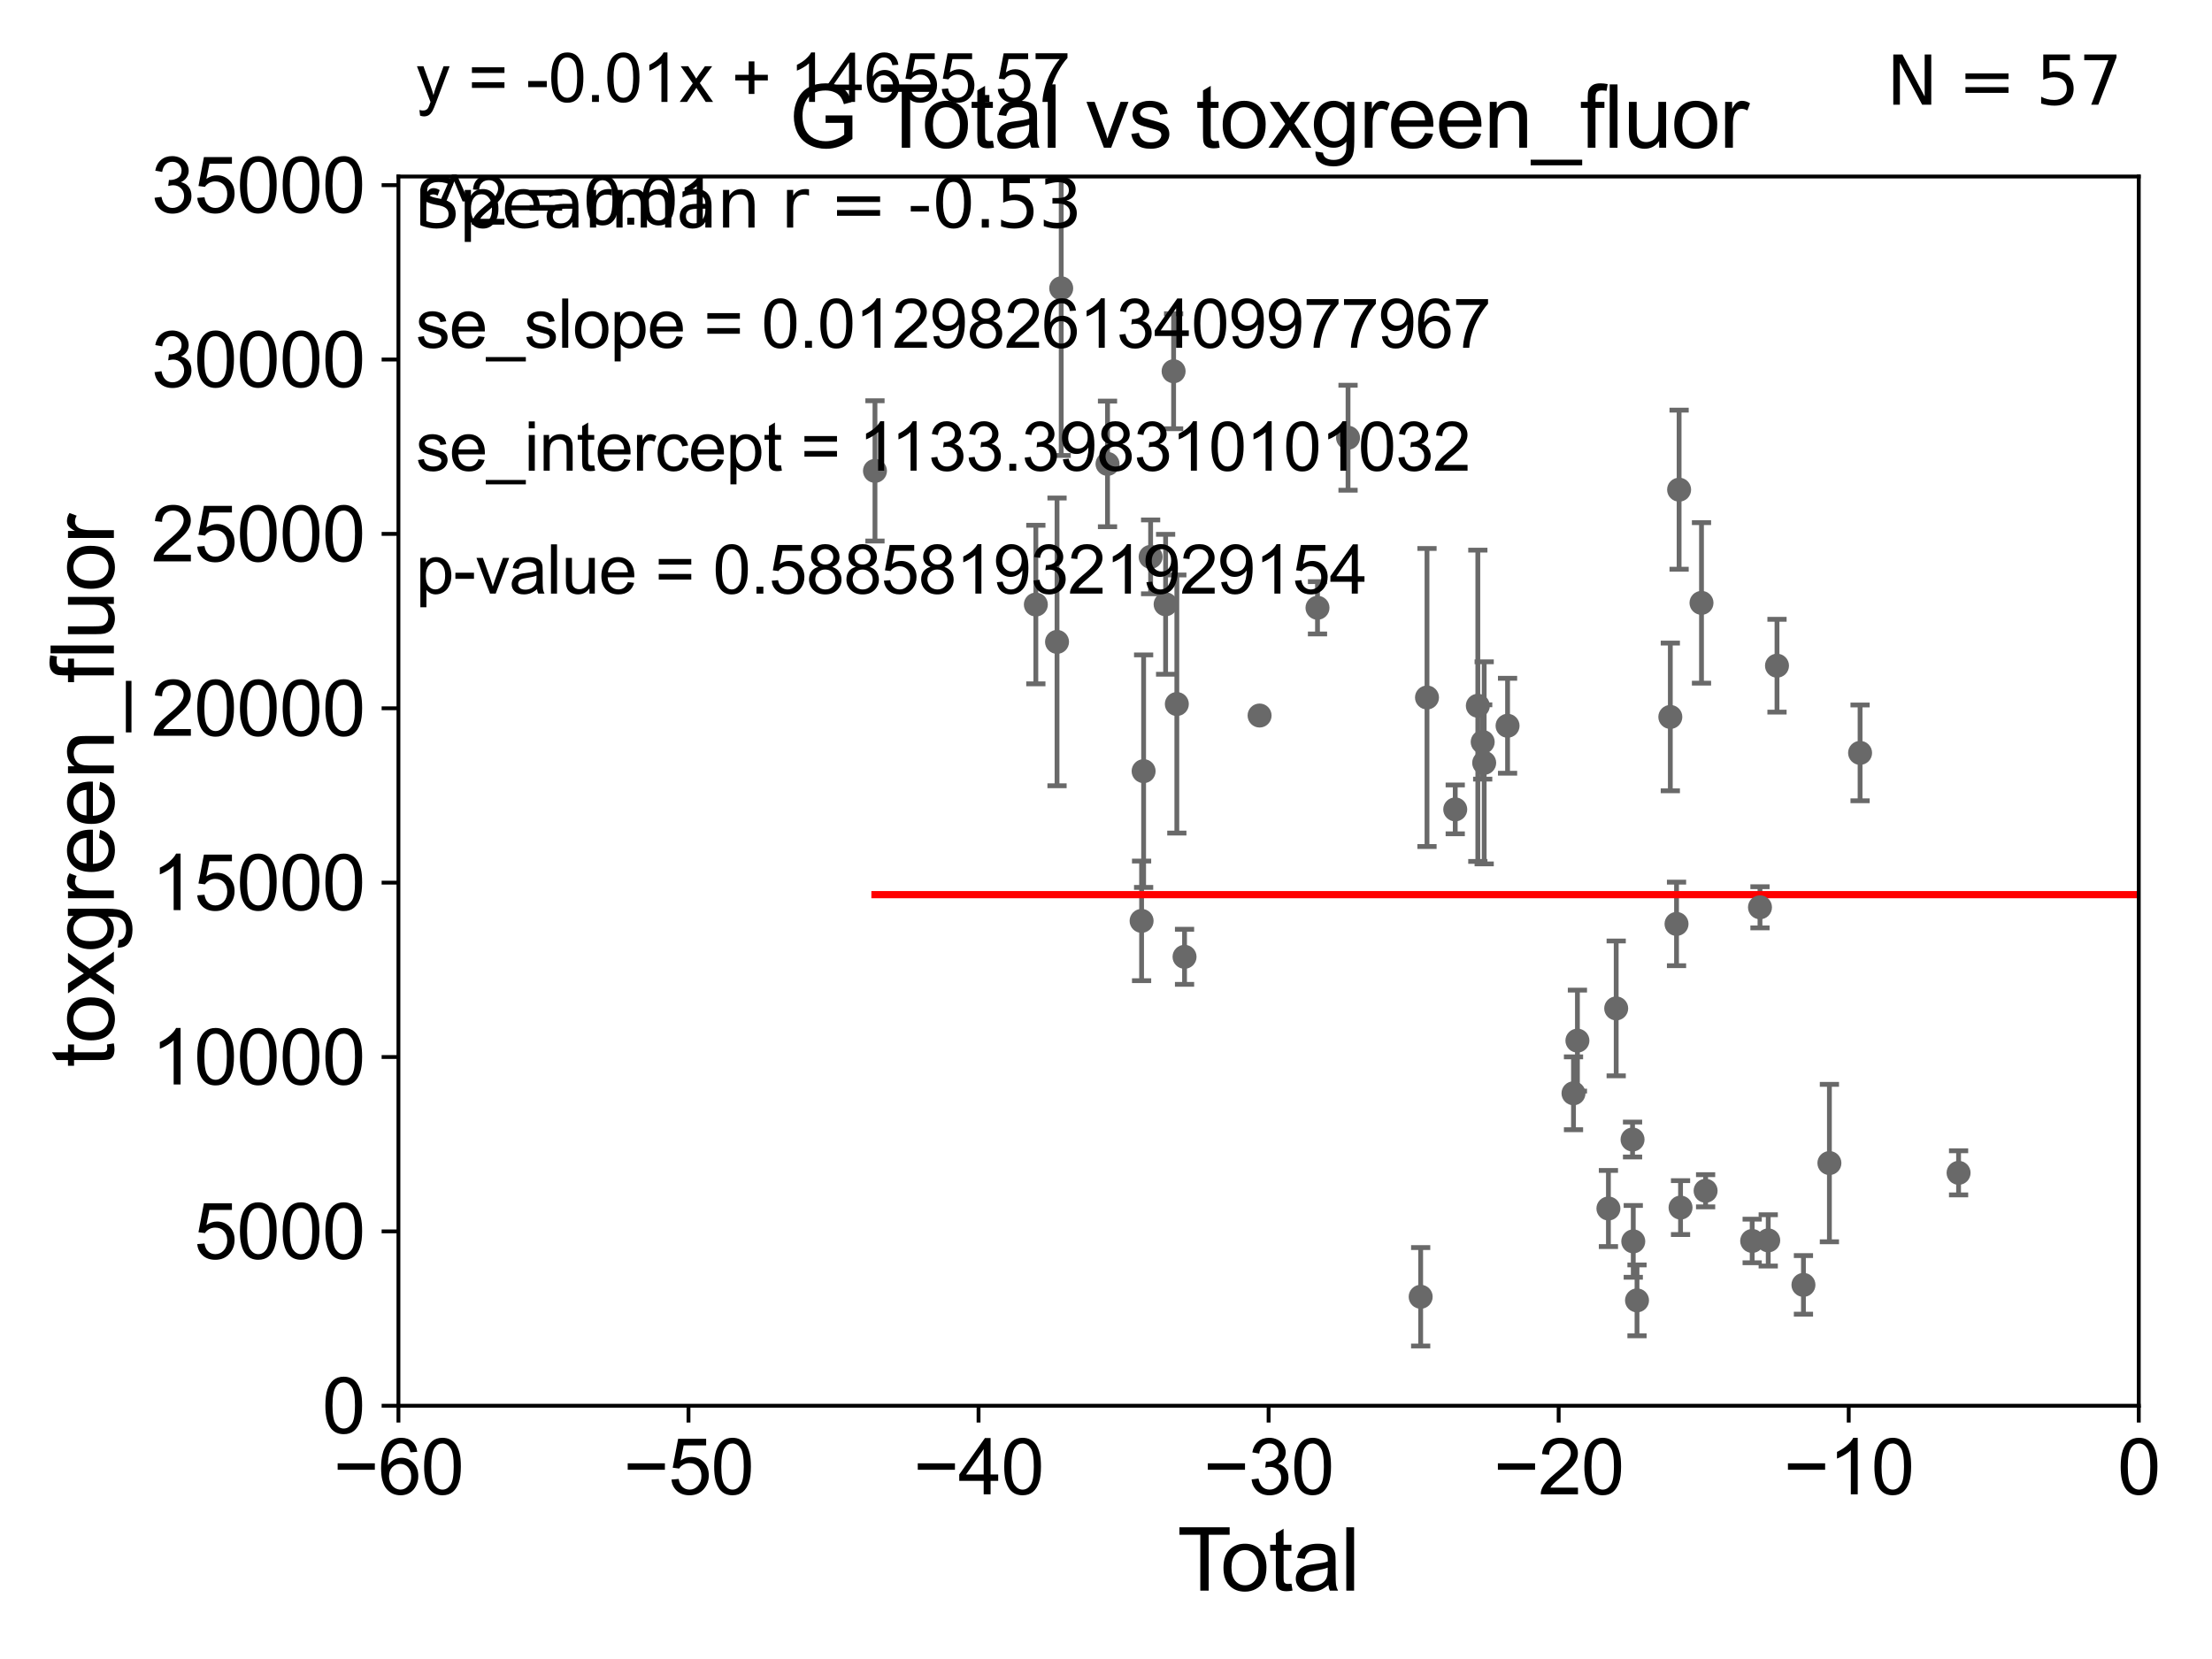 <?xml version="1.0" encoding="utf-8" standalone="no"?>
<!DOCTYPE svg PUBLIC "-//W3C//DTD SVG 1.1//EN"
  "http://www.w3.org/Graphics/SVG/1.1/DTD/svg11.dtd">
<svg xmlns:xlink="http://www.w3.org/1999/xlink" width="460.8pt" height="345.6pt" viewBox="0 0 460.8 345.6" xmlns="http://www.w3.org/2000/svg" version="1.1">
 <defs>
  <style type="text/css">*{stroke-linejoin: round; stroke-linecap: butt}</style>
 </defs>
 <g id="figure_1">
  <g id="patch_1">
   <path d="M 0 345.6 
L 460.8 345.6 
L 460.8 0 
L 0 0 
z
" style="fill: #ffffff"/>
  </g>
  <g id="axes_1">
   <g id="patch_2">
    <path d="M 83 292.84 
L 445.545 292.84 
L 445.545 36.775 
L 83 36.775 
z
" style="fill: #ffffff"/>
   </g>
   <g id="PathCollection_1">
    <defs>
     <path id="mc32e0c9801" d="M 0 1.118 
C 0.297 1.118 0.581 1 0.791 0.791 
C 1 0.581 1.118 0.297 1.118 0 
C 1.118 -0.297 1 -0.581 0.791 -0.791 
C 0.581 -1 0.297 -1.118 0 -1.118 
C -0.297 -1.118 -0.581 -1 -0.791 -0.791 
C -1 -0.581 -1.118 -0.297 -1.118 0 
C -1.118 0.297 -1 0.581 -0.791 0.791 
C -0.581 1 -0.297 1.118 0 1.118 
z
" style="stroke: #696969"/>
    </defs>
    <g clip-path="url(#p21b02d7fd2)">
     <use xlink:href="#mc32e0c9801" x="182.273" y="98.095" style="fill: #696969; stroke: #696969"/>
     <use xlink:href="#mc32e0c9801" x="349.252" y="192.471" style="fill: #696969; stroke: #696969"/>
     <use xlink:href="#mc32e0c9801" x="349.789" y="102.009" style="fill: #696969; stroke: #696969"/>
     <use xlink:href="#mc32e0c9801" x="350.088" y="251.563" style="fill: #696969; stroke: #696969"/>
     <use xlink:href="#mc32e0c9801" x="354.453" y="125.59" style="fill: #696969; stroke: #696969"/>
     <use xlink:href="#mc32e0c9801" x="355.309" y="248.059" style="fill: #696969; stroke: #696969"/>
     <use xlink:href="#mc32e0c9801" x="365.01" y="258.514" style="fill: #696969; stroke: #696969"/>
     <use xlink:href="#mc32e0c9801" x="366.636" y="189.009" style="fill: #696969; stroke: #696969"/>
     <use xlink:href="#mc32e0c9801" x="368.355" y="258.394" style="fill: #696969; stroke: #696969"/>
     <use xlink:href="#mc32e0c9801" x="370.181" y="138.677" style="fill: #696969; stroke: #696969"/>
     <use xlink:href="#mc32e0c9801" x="375.69" y="267.665" style="fill: #696969; stroke: #696969"/>
     <use xlink:href="#mc32e0c9801" x="381.098" y="242.287" style="fill: #696969; stroke: #696969"/>
     <use xlink:href="#mc32e0c9801" x="387.489" y="156.841" style="fill: #696969; stroke: #696969"/>
     <use xlink:href="#mc32e0c9801" x="408.008" y="244.324" style="fill: #696969; stroke: #696969"/>
     <use xlink:href="#mc32e0c9801" x="452.169" y="264.717" style="fill: #696969; stroke: #696969"/>
     <use xlink:href="#mc32e0c9801" x="475.277" y="258.027" style="fill: #696969; stroke: #696969"/>
     <use xlink:href="#mc32e0c9801" x="475.952" y="231.33" style="fill: #696969; stroke: #696969"/>
     <use xlink:href="#mc32e0c9801" x="489.225" y="250.846" style="fill: #696969; stroke: #696969"/>
     <use xlink:href="#mc32e0c9801" x="492.671" y="231.193" style="fill: #696969; stroke: #696969"/>
     <use xlink:href="#mc32e0c9801" x="33178.6" y="225.932" style="fill: #696969; stroke: #696969"/>
     <use xlink:href="#mc32e0c9801" x="33178.6" y="159.163" style="fill: #696969; stroke: #696969"/>
     <use xlink:href="#mc32e0c9801" x="347.959" y="149.352" style="fill: #696969; stroke: #696969"/>
     <use xlink:href="#mc32e0c9801" x="33178.6" y="149.325" style="fill: #696969; stroke: #696969"/>
     <use xlink:href="#mc32e0c9801" x="33178.6" y="269.328" style="fill: #696969; stroke: #696969"/>
     <use xlink:href="#mc32e0c9801" x="341.019" y="270.894" style="fill: #696969; stroke: #696969"/>
     <use xlink:href="#mc32e0c9801" x="340.09" y="237.384" style="fill: #696969; stroke: #696969"/>
     <use xlink:href="#mc32e0c9801" x="215.786" y="125.939" style="fill: #696969; stroke: #696969"/>
     <use xlink:href="#mc32e0c9801" x="220.199" y="133.718" style="fill: #696969; stroke: #696969"/>
     <use xlink:href="#mc32e0c9801" x="221.069" y="60.054" style="fill: #696969; stroke: #696969"/>
     <use xlink:href="#mc32e0c9801" x="230.717" y="96.642" style="fill: #696969; stroke: #696969"/>
     <use xlink:href="#mc32e0c9801" x="237.815" y="191.837" style="fill: #696969; stroke: #696969"/>
     <use xlink:href="#mc32e0c9801" x="238.237" y="160.644" style="fill: #696969; stroke: #696969"/>
     <use xlink:href="#mc32e0c9801" x="239.696" y="116.005" style="fill: #696969; stroke: #696969"/>
     <use xlink:href="#mc32e0c9801" x="242.819" y="125.886" style="fill: #696969; stroke: #696969"/>
     <use xlink:href="#mc32e0c9801" x="244.485" y="77.339" style="fill: #696969; stroke: #696969"/>
     <use xlink:href="#mc32e0c9801" x="245.156" y="146.662" style="fill: #696969; stroke: #696969"/>
     <use xlink:href="#mc32e0c9801" x="246.762" y="199.322" style="fill: #696969; stroke: #696969"/>
     <use xlink:href="#mc32e0c9801" x="262.395" y="149.058" style="fill: #696969; stroke: #696969"/>
     <use xlink:href="#mc32e0c9801" x="274.459" y="126.613" style="fill: #696969; stroke: #696969"/>
     <use xlink:href="#mc32e0c9801" x="280.821" y="91.187" style="fill: #696969; stroke: #696969"/>
     <use xlink:href="#mc32e0c9801" x="295.952" y="270.144" style="fill: #696969; stroke: #696969"/>
     <use xlink:href="#mc32e0c9801" x="297.27" y="145.302" style="fill: #696969; stroke: #696969"/>
     <use xlink:href="#mc32e0c9801" x="303.153" y="168.611" style="fill: #696969; stroke: #696969"/>
     <use xlink:href="#mc32e0c9801" x="307.859" y="147.023" style="fill: #696969; stroke: #696969"/>
     <use xlink:href="#mc32e0c9801" x="308.872" y="154.566" style="fill: #696969; stroke: #696969"/>
     <use xlink:href="#mc32e0c9801" x="309.182" y="158.912" style="fill: #696969; stroke: #696969"/>
     <use xlink:href="#mc32e0c9801" x="314.053" y="151.189" style="fill: #696969; stroke: #696969"/>
     <use xlink:href="#mc32e0c9801" x="327.789" y="227.751" style="fill: #696969; stroke: #696969"/>
     <use xlink:href="#mc32e0c9801" x="328.606" y="216.78" style="fill: #696969; stroke: #696969"/>
     <use xlink:href="#mc32e0c9801" x="335.063" y="251.754" style="fill: #696969; stroke: #696969"/>
     <use xlink:href="#mc32e0c9801" x="336.683" y="210.071" style="fill: #696969; stroke: #696969"/>
     <use xlink:href="#mc32e0c9801" x="340.24" y="258.602" style="fill: #696969; stroke: #696969"/>
     <use xlink:href="#mc32e0c9801" x="33178.6" y="258.525" style="fill: #696969; stroke: #696969"/>
    </g>
   </g>
   <g id="matplotlib.axis_1">
    <g id="xtick_1">
     <g id="line2d_1">
      <defs>
       <path id="mf1e6fee2c4" d="M 0 0 
L 0 3.5 
" style="stroke: #000000; stroke-width: 0.8"/>
      </defs>
      <g>
       <use xlink:href="#mf1e6fee2c4" x="83" y="292.84" style="stroke: #000000; stroke-width: 0.8"/>
      </g>
     </g>
     <g id="text_1">
      <!-- −60 -->
      <g transform="translate(69.43 311.293)scale(0.16 -0.16)">
       <defs>
        <path id="ArialMT-2212" d="M 3381 1997 
L 356 1997 
L 356 2522 
L 3381 2522 
L 3381 1997 
z
" transform="scale(0.016)"/>
        <path id="ArialMT-36" d="M 3184 3459 
L 2625 3416 
Q 2550 3747 2413 3897 
Q 2184 4138 1850 4138 
Q 1581 4138 1378 3988 
Q 1113 3794 959 3422 
Q 806 3050 800 2363 
Q 1003 2672 1297 2822 
Q 1591 2972 1913 2972 
Q 2475 2972 2870 2558 
Q 3266 2144 3266 1488 
Q 3266 1056 3080 686 
Q 2894 316 2569 119 
Q 2244 -78 1831 -78 
Q 1128 -78 684 439 
Q 241 956 241 2144 
Q 241 3472 731 4075 
Q 1159 4600 1884 4600 
Q 2425 4600 2770 4297 
Q 3116 3994 3184 3459 
z
M 888 1484 
Q 888 1194 1011 928 
Q 1134 663 1356 523 
Q 1578 384 1822 384 
Q 2178 384 2434 671 
Q 2691 959 2691 1453 
Q 2691 1928 2437 2201 
Q 2184 2475 1800 2475 
Q 1419 2475 1153 2201 
Q 888 1928 888 1484 
z
" transform="scale(0.016)"/>
        <path id="ArialMT-30" d="M 266 2259 
Q 266 3072 433 3567 
Q 600 4063 929 4331 
Q 1259 4600 1759 4600 
Q 2128 4600 2406 4451 
Q 2684 4303 2865 4023 
Q 3047 3744 3150 3342 
Q 3253 2941 3253 2259 
Q 3253 1453 3087 958 
Q 2922 463 2592 192 
Q 2263 -78 1759 -78 
Q 1097 -78 719 397 
Q 266 969 266 2259 
z
M 844 2259 
Q 844 1131 1108 757 
Q 1372 384 1759 384 
Q 2147 384 2411 759 
Q 2675 1134 2675 2259 
Q 2675 3391 2411 3762 
Q 2147 4134 1753 4134 
Q 1366 4134 1134 3806 
Q 844 3388 844 2259 
z
" transform="scale(0.016)"/>
       </defs>
       <use xlink:href="#ArialMT-2212"/>
       <use xlink:href="#ArialMT-36" x="58.398"/>
       <use xlink:href="#ArialMT-30" x="114.014"/>
      </g>
     </g>
    </g>
    <g id="xtick_2">
     <g id="line2d_2">
      <g>
       <use xlink:href="#mf1e6fee2c4" x="143.424" y="292.84" style="stroke: #000000; stroke-width: 0.8"/>
      </g>
     </g>
     <g id="text_2">
      <!-- −50 -->
      <g transform="translate(129.854 311.293)scale(0.16 -0.16)">
       <defs>
        <path id="ArialMT-35" d="M 266 1200 
L 856 1250 
Q 922 819 1161 601 
Q 1400 384 1738 384 
Q 2144 384 2425 690 
Q 2706 997 2706 1503 
Q 2706 1984 2436 2262 
Q 2166 2541 1728 2541 
Q 1456 2541 1237 2417 
Q 1019 2294 894 2097 
L 366 2166 
L 809 4519 
L 3088 4519 
L 3088 3981 
L 1259 3981 
L 1013 2750 
Q 1425 3038 1878 3038 
Q 2478 3038 2890 2622 
Q 3303 2206 3303 1553 
Q 3303 931 2941 478 
Q 2500 -78 1738 -78 
Q 1113 -78 717 272 
Q 322 622 266 1200 
z
" transform="scale(0.016)"/>
       </defs>
       <use xlink:href="#ArialMT-2212"/>
       <use xlink:href="#ArialMT-35" x="58.398"/>
       <use xlink:href="#ArialMT-30" x="114.014"/>
      </g>
     </g>
    </g>
    <g id="xtick_3">
     <g id="line2d_3">
      <g>
       <use xlink:href="#mf1e6fee2c4" x="203.848" y="292.84" style="stroke: #000000; stroke-width: 0.8"/>
      </g>
     </g>
     <g id="text_3">
      <!-- −40 -->
      <g transform="translate(190.278 311.293)scale(0.16 -0.16)">
       <defs>
        <path id="ArialMT-34" d="M 2069 0 
L 2069 1097 
L 81 1097 
L 81 1613 
L 2172 4581 
L 2631 4581 
L 2631 1613 
L 3250 1613 
L 3250 1097 
L 2631 1097 
L 2631 0 
L 2069 0 
z
M 2069 1613 
L 2069 3678 
L 634 1613 
L 2069 1613 
z
" transform="scale(0.016)"/>
       </defs>
       <use xlink:href="#ArialMT-2212"/>
       <use xlink:href="#ArialMT-34" x="58.398"/>
       <use xlink:href="#ArialMT-30" x="114.014"/>
      </g>
     </g>
    </g>
    <g id="xtick_4">
     <g id="line2d_4">
      <g>
       <use xlink:href="#mf1e6fee2c4" x="264.272" y="292.84" style="stroke: #000000; stroke-width: 0.8"/>
      </g>
     </g>
     <g id="text_4">
      <!-- −30 -->
      <g transform="translate(250.702 311.293)scale(0.16 -0.16)">
       <defs>
        <path id="ArialMT-33" d="M 269 1209 
L 831 1284 
Q 928 806 1161 595 
Q 1394 384 1728 384 
Q 2125 384 2398 659 
Q 2672 934 2672 1341 
Q 2672 1728 2419 1979 
Q 2166 2231 1775 2231 
Q 1616 2231 1378 2169 
L 1441 2663 
Q 1497 2656 1531 2656 
Q 1891 2656 2178 2843 
Q 2466 3031 2466 3422 
Q 2466 3731 2256 3934 
Q 2047 4138 1716 4138 
Q 1388 4138 1169 3931 
Q 950 3725 888 3313 
L 325 3413 
Q 428 3978 793 4289 
Q 1159 4600 1703 4600 
Q 2078 4600 2393 4439 
Q 2709 4278 2876 4000 
Q 3044 3722 3044 3409 
Q 3044 3113 2884 2869 
Q 2725 2625 2413 2481 
Q 2819 2388 3044 2092 
Q 3269 1797 3269 1353 
Q 3269 753 2831 336 
Q 2394 -81 1725 -81 
Q 1122 -81 723 278 
Q 325 638 269 1209 
z
" transform="scale(0.016)"/>
       </defs>
       <use xlink:href="#ArialMT-2212"/>
       <use xlink:href="#ArialMT-33" x="58.398"/>
       <use xlink:href="#ArialMT-30" x="114.014"/>
      </g>
     </g>
    </g>
    <g id="xtick_5">
     <g id="line2d_5">
      <g>
       <use xlink:href="#mf1e6fee2c4" x="324.697" y="292.84" style="stroke: #000000; stroke-width: 0.8"/>
      </g>
     </g>
     <g id="text_5">
      <!-- −20 -->
      <g transform="translate(311.127 311.293)scale(0.16 -0.16)">
       <defs>
        <path id="ArialMT-32" d="M 3222 541 
L 3222 0 
L 194 0 
Q 188 203 259 391 
Q 375 700 629 1000 
Q 884 1300 1366 1694 
Q 2113 2306 2375 2664 
Q 2638 3022 2638 3341 
Q 2638 3675 2398 3904 
Q 2159 4134 1775 4134 
Q 1369 4134 1125 3890 
Q 881 3647 878 3216 
L 300 3275 
Q 359 3922 746 4261 
Q 1134 4600 1788 4600 
Q 2447 4600 2831 4234 
Q 3216 3869 3216 3328 
Q 3216 3053 3103 2787 
Q 2991 2522 2730 2228 
Q 2469 1934 1863 1422 
Q 1356 997 1212 845 
Q 1069 694 975 541 
L 3222 541 
z
" transform="scale(0.016)"/>
       </defs>
       <use xlink:href="#ArialMT-2212"/>
       <use xlink:href="#ArialMT-32" x="58.398"/>
       <use xlink:href="#ArialMT-30" x="114.014"/>
      </g>
     </g>
    </g>
    <g id="xtick_6">
     <g id="line2d_6">
      <g>
       <use xlink:href="#mf1e6fee2c4" x="385.121" y="292.84" style="stroke: #000000; stroke-width: 0.8"/>
      </g>
     </g>
     <g id="text_6">
      <!-- −10 -->
      <g transform="translate(371.551 311.293)scale(0.16 -0.16)">
       <defs>
        <path id="ArialMT-31" d="M 2384 0 
L 1822 0 
L 1822 3584 
Q 1619 3391 1289 3197 
Q 959 3003 697 2906 
L 697 3450 
Q 1169 3672 1522 3987 
Q 1875 4303 2022 4600 
L 2384 4600 
L 2384 0 
z
" transform="scale(0.016)"/>
       </defs>
       <use xlink:href="#ArialMT-2212"/>
       <use xlink:href="#ArialMT-31" x="58.398"/>
       <use xlink:href="#ArialMT-30" x="114.014"/>
      </g>
     </g>
    </g>
    <g id="xtick_7">
     <g id="line2d_7">
      <g>
       <use xlink:href="#mf1e6fee2c4" x="445.545" y="292.84" style="stroke: #000000; stroke-width: 0.8"/>
      </g>
     </g>
     <g id="text_7">
      <!-- 0 -->
      <g transform="translate(441.096 311.293)scale(0.16 -0.16)">
       <use xlink:href="#ArialMT-30"/>
      </g>
     </g>
    </g>
    <g id="text_8">
     <!-- Total -->
     <g transform="translate(245.267 331.357)scale(0.18 -0.18)">
      <defs>
       <path id="ArialMT-54" d="M 1659 0 
L 1659 4041 
L 150 4041 
L 150 4581 
L 3781 4581 
L 3781 4041 
L 2266 4041 
L 2266 0 
L 1659 0 
z
" transform="scale(0.016)"/>
       <path id="ArialMT-6f" d="M 213 1659 
Q 213 2581 725 3025 
Q 1153 3394 1769 3394 
Q 2453 3394 2887 2945 
Q 3322 2497 3322 1706 
Q 3322 1066 3130 698 
Q 2938 331 2570 128 
Q 2203 -75 1769 -75 
Q 1072 -75 642 372 
Q 213 819 213 1659 
z
M 791 1659 
Q 791 1022 1069 705 
Q 1347 388 1769 388 
Q 2188 388 2466 706 
Q 2744 1025 2744 1678 
Q 2744 2294 2464 2611 
Q 2184 2928 1769 2928 
Q 1347 2928 1069 2612 
Q 791 2297 791 1659 
z
" transform="scale(0.016)"/>
       <path id="ArialMT-74" d="M 1650 503 
L 1731 6 
Q 1494 -44 1306 -44 
Q 1000 -44 831 53 
Q 663 150 594 308 
Q 525 466 525 972 
L 525 2881 
L 113 2881 
L 113 3319 
L 525 3319 
L 525 4141 
L 1084 4478 
L 1084 3319 
L 1650 3319 
L 1650 2881 
L 1084 2881 
L 1084 941 
Q 1084 700 1114 631 
Q 1144 563 1211 522 
Q 1278 481 1403 481 
Q 1497 481 1650 503 
z
" transform="scale(0.016)"/>
       <path id="ArialMT-61" d="M 2588 409 
Q 2275 144 1986 34 
Q 1697 -75 1366 -75 
Q 819 -75 525 192 
Q 231 459 231 875 
Q 231 1119 342 1320 
Q 453 1522 633 1644 
Q 813 1766 1038 1828 
Q 1203 1872 1538 1913 
Q 2219 1994 2541 2106 
Q 2544 2222 2544 2253 
Q 2544 2597 2384 2738 
Q 2169 2928 1744 2928 
Q 1347 2928 1158 2789 
Q 969 2650 878 2297 
L 328 2372 
Q 403 2725 575 2942 
Q 747 3159 1072 3276 
Q 1397 3394 1825 3394 
Q 2250 3394 2515 3294 
Q 2781 3194 2906 3042 
Q 3031 2891 3081 2659 
Q 3109 2516 3109 2141 
L 3109 1391 
Q 3109 606 3145 398 
Q 3181 191 3288 0 
L 2700 0 
Q 2613 175 2588 409 
z
M 2541 1666 
Q 2234 1541 1622 1453 
Q 1275 1403 1131 1340 
Q 988 1278 909 1158 
Q 831 1038 831 891 
Q 831 666 1001 516 
Q 1172 366 1500 366 
Q 1825 366 2078 508 
Q 2331 650 2450 897 
Q 2541 1088 2541 1459 
L 2541 1666 
z
" transform="scale(0.016)"/>
       <path id="ArialMT-6c" d="M 409 0 
L 409 4581 
L 972 4581 
L 972 0 
L 409 0 
z
" transform="scale(0.016)"/>
      </defs>
      <use xlink:href="#ArialMT-54"/>
      <use xlink:href="#ArialMT-6f" x="49.959"/>
      <use xlink:href="#ArialMT-74" x="105.574"/>
      <use xlink:href="#ArialMT-61" x="133.357"/>
      <use xlink:href="#ArialMT-6c" x="188.973"/>
     </g>
    </g>
   </g>
   <g id="matplotlib.axis_2">
    <g id="ytick_1">
     <g id="line2d_8">
      <defs>
       <path id="mbbe2d60637" d="M 0 0 
L -3.5 0 
" style="stroke: #000000; stroke-width: 0.8"/>
      </defs>
      <g>
       <use xlink:href="#mbbe2d60637" x="83" y="292.84" style="stroke: #000000; stroke-width: 0.8"/>
      </g>
     </g>
     <g id="text_9">
      <!-- 0 -->
      <g transform="translate(67.103 298.566)scale(0.16 -0.16)">
       <use xlink:href="#ArialMT-30"/>
      </g>
     </g>
    </g>
    <g id="ytick_2">
     <g id="line2d_9">
      <g>
       <use xlink:href="#mbbe2d60637" x="83" y="256.516" style="stroke: #000000; stroke-width: 0.8"/>
      </g>
     </g>
     <g id="text_10">
      <!-- 5000 -->
      <g transform="translate(40.41 262.242)scale(0.16 -0.16)">
       <use xlink:href="#ArialMT-35"/>
       <use xlink:href="#ArialMT-30" x="55.615"/>
       <use xlink:href="#ArialMT-30" x="111.23"/>
       <use xlink:href="#ArialMT-30" x="166.846"/>
      </g>
     </g>
    </g>
    <g id="ytick_3">
     <g id="line2d_10">
      <g>
       <use xlink:href="#mbbe2d60637" x="83" y="220.192" style="stroke: #000000; stroke-width: 0.8"/>
      </g>
     </g>
     <g id="text_11">
      <!-- 10000 -->
      <g transform="translate(31.512 225.918)scale(0.16 -0.16)">
       <use xlink:href="#ArialMT-31"/>
       <use xlink:href="#ArialMT-30" x="55.615"/>
       <use xlink:href="#ArialMT-30" x="111.23"/>
       <use xlink:href="#ArialMT-30" x="166.846"/>
       <use xlink:href="#ArialMT-30" x="222.461"/>
      </g>
     </g>
    </g>
    <g id="ytick_4">
     <g id="line2d_11">
      <g>
       <use xlink:href="#mbbe2d60637" x="83" y="183.867" style="stroke: #000000; stroke-width: 0.8"/>
      </g>
     </g>
     <g id="text_12">
      <!-- 15000 -->
      <g transform="translate(31.512 189.594)scale(0.16 -0.16)">
       <use xlink:href="#ArialMT-31"/>
       <use xlink:href="#ArialMT-35" x="55.615"/>
       <use xlink:href="#ArialMT-30" x="111.23"/>
       <use xlink:href="#ArialMT-30" x="166.846"/>
       <use xlink:href="#ArialMT-30" x="222.461"/>
      </g>
     </g>
    </g>
    <g id="ytick_5">
     <g id="line2d_12">
      <g>
       <use xlink:href="#mbbe2d60637" x="83" y="147.543" style="stroke: #000000; stroke-width: 0.8"/>
      </g>
     </g>
     <g id="text_13">
      <!-- 20000 -->
      <g transform="translate(31.512 153.27)scale(0.16 -0.16)">
       <use xlink:href="#ArialMT-32"/>
       <use xlink:href="#ArialMT-30" x="55.615"/>
       <use xlink:href="#ArialMT-30" x="111.23"/>
       <use xlink:href="#ArialMT-30" x="166.846"/>
       <use xlink:href="#ArialMT-30" x="222.461"/>
      </g>
     </g>
    </g>
    <g id="ytick_6">
     <g id="line2d_13">
      <g>
       <use xlink:href="#mbbe2d60637" x="83" y="111.219" style="stroke: #000000; stroke-width: 0.8"/>
      </g>
     </g>
     <g id="text_14">
      <!-- 25000 -->
      <g transform="translate(31.512 116.945)scale(0.16 -0.16)">
       <use xlink:href="#ArialMT-32"/>
       <use xlink:href="#ArialMT-35" x="55.615"/>
       <use xlink:href="#ArialMT-30" x="111.23"/>
       <use xlink:href="#ArialMT-30" x="166.846"/>
       <use xlink:href="#ArialMT-30" x="222.461"/>
      </g>
     </g>
    </g>
    <g id="ytick_7">
     <g id="line2d_14">
      <g>
       <use xlink:href="#mbbe2d60637" x="83" y="74.895" style="stroke: #000000; stroke-width: 0.8"/>
      </g>
     </g>
     <g id="text_15">
      <!-- 30000 -->
      <g transform="translate(31.512 80.621)scale(0.16 -0.16)">
       <use xlink:href="#ArialMT-33"/>
       <use xlink:href="#ArialMT-30" x="55.615"/>
       <use xlink:href="#ArialMT-30" x="111.23"/>
       <use xlink:href="#ArialMT-30" x="166.846"/>
       <use xlink:href="#ArialMT-30" x="222.461"/>
      </g>
     </g>
    </g>
    <g id="ytick_8">
     <g id="line2d_15">
      <g>
       <use xlink:href="#mbbe2d60637" x="83" y="38.571" style="stroke: #000000; stroke-width: 0.8"/>
      </g>
     </g>
     <g id="text_16">
      <!-- 35000 -->
      <g transform="translate(31.512 44.297)scale(0.16 -0.16)">
       <use xlink:href="#ArialMT-33"/>
       <use xlink:href="#ArialMT-35" x="55.615"/>
       <use xlink:href="#ArialMT-30" x="111.23"/>
       <use xlink:href="#ArialMT-30" x="166.846"/>
       <use xlink:href="#ArialMT-30" x="222.461"/>
      </g>
     </g>
    </g>
    <g id="text_17">
     <!-- toxgreen_fluor -->
     <g transform="translate(23.724 222.34)rotate(-90)scale(0.18 -0.18)">
      <defs>
       <path id="ArialMT-78" d="M 47 0 
L 1259 1725 
L 138 3319 
L 841 3319 
L 1350 2541 
Q 1494 2319 1581 2169 
Q 1719 2375 1834 2534 
L 2394 3319 
L 3066 3319 
L 1919 1756 
L 3153 0 
L 2463 0 
L 1781 1031 
L 1600 1309 
L 728 0 
L 47 0 
z
" transform="scale(0.016)"/>
       <path id="ArialMT-67" d="M 319 -275 
L 866 -356 
Q 900 -609 1056 -725 
Q 1266 -881 1628 -881 
Q 2019 -881 2231 -725 
Q 2444 -569 2519 -288 
Q 2563 -116 2559 434 
Q 2191 0 1641 0 
Q 956 0 581 494 
Q 206 988 206 1678 
Q 206 2153 378 2554 
Q 550 2956 876 3175 
Q 1203 3394 1644 3394 
Q 2231 3394 2613 2919 
L 2613 3319 
L 3131 3319 
L 3131 450 
Q 3131 -325 2973 -648 
Q 2816 -972 2473 -1159 
Q 2131 -1347 1631 -1347 
Q 1038 -1347 672 -1080 
Q 306 -813 319 -275 
z
M 784 1719 
Q 784 1066 1043 766 
Q 1303 466 1694 466 
Q 2081 466 2343 764 
Q 2606 1063 2606 1700 
Q 2606 2309 2336 2618 
Q 2066 2928 1684 2928 
Q 1309 2928 1046 2623 
Q 784 2319 784 1719 
z
" transform="scale(0.016)"/>
       <path id="ArialMT-72" d="M 416 0 
L 416 3319 
L 922 3319 
L 922 2816 
Q 1116 3169 1280 3281 
Q 1444 3394 1641 3394 
Q 1925 3394 2219 3213 
L 2025 2691 
Q 1819 2813 1613 2813 
Q 1428 2813 1281 2702 
Q 1134 2591 1072 2394 
Q 978 2094 978 1738 
L 978 0 
L 416 0 
z
" transform="scale(0.016)"/>
       <path id="ArialMT-65" d="M 2694 1069 
L 3275 997 
Q 3138 488 2766 206 
Q 2394 -75 1816 -75 
Q 1088 -75 661 373 
Q 234 822 234 1631 
Q 234 2469 665 2931 
Q 1097 3394 1784 3394 
Q 2450 3394 2872 2941 
Q 3294 2488 3294 1666 
Q 3294 1616 3291 1516 
L 816 1516 
Q 847 969 1125 678 
Q 1403 388 1819 388 
Q 2128 388 2347 550 
Q 2566 713 2694 1069 
z
M 847 1978 
L 2700 1978 
Q 2663 2397 2488 2606 
Q 2219 2931 1791 2931 
Q 1403 2931 1139 2672 
Q 875 2413 847 1978 
z
" transform="scale(0.016)"/>
       <path id="ArialMT-6e" d="M 422 0 
L 422 3319 
L 928 3319 
L 928 2847 
Q 1294 3394 1984 3394 
Q 2284 3394 2536 3286 
Q 2788 3178 2913 3003 
Q 3038 2828 3088 2588 
Q 3119 2431 3119 2041 
L 3119 0 
L 2556 0 
L 2556 2019 
Q 2556 2363 2490 2533 
Q 2425 2703 2258 2804 
Q 2091 2906 1866 2906 
Q 1506 2906 1245 2678 
Q 984 2450 984 1813 
L 984 0 
L 422 0 
z
" transform="scale(0.016)"/>
       <path id="ArialMT-5f" d="M -97 -1272 
L -97 -866 
L 3631 -866 
L 3631 -1272 
L -97 -1272 
z
" transform="scale(0.016)"/>
       <path id="ArialMT-66" d="M 556 0 
L 556 2881 
L 59 2881 
L 59 3319 
L 556 3319 
L 556 3672 
Q 556 4006 616 4169 
Q 697 4388 901 4523 
Q 1106 4659 1475 4659 
Q 1713 4659 2000 4603 
L 1916 4113 
Q 1741 4144 1584 4144 
Q 1328 4144 1222 4034 
Q 1116 3925 1116 3625 
L 1116 3319 
L 1763 3319 
L 1763 2881 
L 1116 2881 
L 1116 0 
L 556 0 
z
" transform="scale(0.016)"/>
       <path id="ArialMT-75" d="M 2597 0 
L 2597 488 
Q 2209 -75 1544 -75 
Q 1250 -75 995 37 
Q 741 150 617 320 
Q 494 491 444 738 
Q 409 903 409 1263 
L 409 3319 
L 972 3319 
L 972 1478 
Q 972 1038 1006 884 
Q 1059 663 1231 536 
Q 1403 409 1656 409 
Q 1909 409 2131 539 
Q 2353 669 2445 892 
Q 2538 1116 2538 1541 
L 2538 3319 
L 3100 3319 
L 3100 0 
L 2597 0 
z
" transform="scale(0.016)"/>
      </defs>
      <use xlink:href="#ArialMT-74"/>
      <use xlink:href="#ArialMT-6f" x="27.783"/>
      <use xlink:href="#ArialMT-78" x="83.398"/>
      <use xlink:href="#ArialMT-67" x="133.398"/>
      <use xlink:href="#ArialMT-72" x="189.014"/>
      <use xlink:href="#ArialMT-65" x="222.314"/>
      <use xlink:href="#ArialMT-65" x="277.93"/>
      <use xlink:href="#ArialMT-6e" x="333.545"/>
      <use xlink:href="#ArialMT-5f" x="389.16"/>
      <use xlink:href="#ArialMT-66" x="444.775"/>
      <use xlink:href="#ArialMT-6c" x="472.559"/>
      <use xlink:href="#ArialMT-75" x="494.775"/>
      <use xlink:href="#ArialMT-6f" x="550.391"/>
      <use xlink:href="#ArialMT-72" x="606.006"/>
     </g>
    </g>
   </g>
   <g id="LineCollection_1">
    <path d="M 182.273 112.707 
L 182.273 83.483 
" clip-path="url(#p21b02d7fd2)" style="fill: none; stroke: #696969"/>
    <path d="M 349.252 201.177 
L 349.252 183.766 
" clip-path="url(#p21b02d7fd2)" style="fill: none; stroke: #696969"/>
    <path d="M 349.789 118.578 
L 349.789 85.439 
" clip-path="url(#p21b02d7fd2)" style="fill: none; stroke: #696969"/>
    <path d="M 350.088 257.174 
L 350.088 245.952 
" clip-path="url(#p21b02d7fd2)" style="fill: none; stroke: #696969"/>
    <path d="M 354.453 142.311 
L 354.453 108.87 
" clip-path="url(#p21b02d7fd2)" style="fill: none; stroke: #696969"/>
    <path d="M 355.309 251.414 
L 355.309 244.703 
" clip-path="url(#p21b02d7fd2)" style="fill: none; stroke: #696969"/>
    <path d="M 365.01 263.053 
L 365.01 253.975 
" clip-path="url(#p21b02d7fd2)" style="fill: none; stroke: #696969"/>
    <path d="M 366.636 193.298 
L 366.636 184.72 
" clip-path="url(#p21b02d7fd2)" style="fill: none; stroke: #696969"/>
    <path d="M 368.355 263.737 
L 368.355 253.051 
" clip-path="url(#p21b02d7fd2)" style="fill: none; stroke: #696969"/>
    <path d="M 370.181 148.344 
L 370.181 129.01 
" clip-path="url(#p21b02d7fd2)" style="fill: none; stroke: #696969"/>
    <path d="M 375.69 273.766 
L 375.69 261.564 
" clip-path="url(#p21b02d7fd2)" style="fill: none; stroke: #696969"/>
    <path d="M 381.098 258.685 
L 381.098 225.89 
" clip-path="url(#p21b02d7fd2)" style="fill: none; stroke: #696969"/>
    <path d="M 387.489 166.82 
L 387.489 146.861 
" clip-path="url(#p21b02d7fd2)" style="fill: none; stroke: #696969"/>
    <path d="M 408.008 248.92 
L 408.008 239.727 
" clip-path="url(#p21b02d7fd2)" style="fill: none; stroke: #696969"/>
    <path d="M 452.169 277.093 
L 452.169 252.34 
" clip-path="url(#p21b02d7fd2)" style="fill: none; stroke: #696969"/>
    <path clip-path="url(#p21b02d7fd2)" style="fill: none; stroke: #696969"/>
    <path clip-path="url(#p21b02d7fd2)" style="fill: none; stroke: #696969"/>
    <path clip-path="url(#p21b02d7fd2)" style="fill: none; stroke: #696969"/>
    <path clip-path="url(#p21b02d7fd2)" style="fill: none; stroke: #696969"/>
    <path clip-path="url(#p21b02d7fd2)" style="fill: none; stroke: #696969"/>
    <path clip-path="url(#p21b02d7fd2)" style="fill: none; stroke: #696969"/>
    <path clip-path="url(#p21b02d7fd2)" style="fill: none; stroke: #696969"/>
    <path clip-path="url(#p21b02d7fd2)" style="fill: none; stroke: #696969"/>
    <path clip-path="url(#p21b02d7fd2)" style="fill: none; stroke: #696969"/>
    <path clip-path="url(#p21b02d7fd2)" style="fill: none; stroke: #696969"/>
    <path clip-path="url(#p21b02d7fd2)" style="fill: none; stroke: #696969"/>
    <path d="M 347.959 164.74 
L 347.959 133.965 
" clip-path="url(#p21b02d7fd2)" style="fill: none; stroke: #696969"/>
    <path clip-path="url(#p21b02d7fd2)" style="fill: none; stroke: #696969"/>
    <path d="M 341.019 278.276 
L 341.019 263.513 
" clip-path="url(#p21b02d7fd2)" style="fill: none; stroke: #696969"/>
    <path d="M 340.09 241.022 
L 340.09 233.746 
" clip-path="url(#p21b02d7fd2)" style="fill: none; stroke: #696969"/>
    <path d="M 215.786 142.455 
L 215.786 109.423 
" clip-path="url(#p21b02d7fd2)" style="fill: none; stroke: #696969"/>
    <path d="M 220.199 163.689 
L 220.199 103.748 
" clip-path="url(#p21b02d7fd2)" style="fill: none; stroke: #696969"/>
    <path d="M 221.069 94.883 
L 221.069 25.225 
" clip-path="url(#p21b02d7fd2)" style="fill: none; stroke: #696969"/>
    <path d="M 230.717 109.725 
L 230.717 83.558 
" clip-path="url(#p21b02d7fd2)" style="fill: none; stroke: #696969"/>
    <path d="M 237.815 204.296 
L 237.815 179.378 
" clip-path="url(#p21b02d7fd2)" style="fill: none; stroke: #696969"/>
    <path d="M 238.237 184.862 
L 238.237 136.426 
" clip-path="url(#p21b02d7fd2)" style="fill: none; stroke: #696969"/>
    <path d="M 239.696 123.696 
L 239.696 108.315 
" clip-path="url(#p21b02d7fd2)" style="fill: none; stroke: #696969"/>
    <path d="M 242.819 140.457 
L 242.819 111.314 
" clip-path="url(#p21b02d7fd2)" style="fill: none; stroke: #696969"/>
    <path d="M 244.485 89.318 
L 244.485 65.36 
" clip-path="url(#p21b02d7fd2)" style="fill: none; stroke: #696969"/>
    <path d="M 245.156 173.544 
L 245.156 119.78 
" clip-path="url(#p21b02d7fd2)" style="fill: none; stroke: #696969"/>
    <path d="M 246.762 205.059 
L 246.762 193.584 
" clip-path="url(#p21b02d7fd2)" style="fill: none; stroke: #696969"/>
    <path d="M 262.395 149.554 
L 262.395 148.562 
" clip-path="url(#p21b02d7fd2)" style="fill: none; stroke: #696969"/>
    <path d="M 274.459 132.064 
L 274.459 121.162 
" clip-path="url(#p21b02d7fd2)" style="fill: none; stroke: #696969"/>
    <path d="M 280.821 102.122 
L 280.821 80.251 
" clip-path="url(#p21b02d7fd2)" style="fill: none; stroke: #696969"/>
    <path d="M 295.952 280.396 
L 295.952 259.892 
" clip-path="url(#p21b02d7fd2)" style="fill: none; stroke: #696969"/>
    <path d="M 297.27 176.343 
L 297.27 114.261 
" clip-path="url(#p21b02d7fd2)" style="fill: none; stroke: #696969"/>
    <path d="M 303.153 173.7 
L 303.153 163.522 
" clip-path="url(#p21b02d7fd2)" style="fill: none; stroke: #696969"/>
    <path d="M 307.859 179.444 
L 307.859 114.602 
" clip-path="url(#p21b02d7fd2)" style="fill: none; stroke: #696969"/>
    <path d="M 308.872 162.307 
L 308.872 146.825 
" clip-path="url(#p21b02d7fd2)" style="fill: none; stroke: #696969"/>
    <path d="M 309.182 179.961 
L 309.182 137.862 
" clip-path="url(#p21b02d7fd2)" style="fill: none; stroke: #696969"/>
    <path d="M 314.053 161.08 
L 314.053 141.298 
" clip-path="url(#p21b02d7fd2)" style="fill: none; stroke: #696969"/>
    <path d="M 327.789 235.338 
L 327.789 220.165 
" clip-path="url(#p21b02d7fd2)" style="fill: none; stroke: #696969"/>
    <path d="M 328.606 227.297 
L 328.606 206.263 
" clip-path="url(#p21b02d7fd2)" style="fill: none; stroke: #696969"/>
    <path d="M 335.063 259.681 
L 335.063 243.828 
" clip-path="url(#p21b02d7fd2)" style="fill: none; stroke: #696969"/>
    <path d="M 336.683 224.119 
L 336.683 196.023 
" clip-path="url(#p21b02d7fd2)" style="fill: none; stroke: #696969"/>
    <path d="M 340.24 266.076 
L 340.24 251.127 
" clip-path="url(#p21b02d7fd2)" style="fill: none; stroke: #696969"/>
    <path clip-path="url(#p21b02d7fd2)" style="fill: none; stroke: #696969"/>
   </g>
   <g id="line2d_16">
    <defs>
     <path id="ma68aa5f070" d="M 2 0 
L -2 -0 
" style="stroke: #696969"/>
    </defs>
    <g clip-path="url(#p21b02d7fd2)">
     <use xlink:href="#ma68aa5f070" x="182.273" y="112.707" style="fill: #696969; stroke: #696969"/>
     <use xlink:href="#ma68aa5f070" x="349.252" y="201.177" style="fill: #696969; stroke: #696969"/>
     <use xlink:href="#ma68aa5f070" x="349.789" y="118.578" style="fill: #696969; stroke: #696969"/>
     <use xlink:href="#ma68aa5f070" x="350.088" y="257.174" style="fill: #696969; stroke: #696969"/>
     <use xlink:href="#ma68aa5f070" x="354.453" y="142.311" style="fill: #696969; stroke: #696969"/>
     <use xlink:href="#ma68aa5f070" x="355.309" y="251.414" style="fill: #696969; stroke: #696969"/>
     <use xlink:href="#ma68aa5f070" x="365.01" y="263.053" style="fill: #696969; stroke: #696969"/>
     <use xlink:href="#ma68aa5f070" x="366.636" y="193.298" style="fill: #696969; stroke: #696969"/>
     <use xlink:href="#ma68aa5f070" x="368.355" y="263.737" style="fill: #696969; stroke: #696969"/>
     <use xlink:href="#ma68aa5f070" x="370.181" y="148.344" style="fill: #696969; stroke: #696969"/>
     <use xlink:href="#ma68aa5f070" x="375.69" y="273.766" style="fill: #696969; stroke: #696969"/>
     <use xlink:href="#ma68aa5f070" x="381.098" y="258.685" style="fill: #696969; stroke: #696969"/>
     <use xlink:href="#ma68aa5f070" x="387.489" y="166.82" style="fill: #696969; stroke: #696969"/>
     <use xlink:href="#ma68aa5f070" x="408.008" y="248.92" style="fill: #696969; stroke: #696969"/>
     <use xlink:href="#ma68aa5f070" x="452.169" y="277.093" style="fill: #696969; stroke: #696969"/>
     <use xlink:href="#ma68aa5f070" x="475.277" y="266.542" style="fill: #696969; stroke: #696969"/>
     <use xlink:href="#ma68aa5f070" x="475.952" y="245.38" style="fill: #696969; stroke: #696969"/>
     <use xlink:href="#ma68aa5f070" x="489.225" y="264.061" style="fill: #696969; stroke: #696969"/>
     <use xlink:href="#ma68aa5f070" x="492.671" y="242.365" style="fill: #696969; stroke: #696969"/>
     <use xlink:href="#ma68aa5f070" x="33178.6" y="236.578" style="fill: #696969; stroke: #696969"/>
     <use xlink:href="#ma68aa5f070" x="33178.6" y="174.481" style="fill: #696969; stroke: #696969"/>
     <use xlink:href="#ma68aa5f070" x="347.959" y="164.74" style="fill: #696969; stroke: #696969"/>
     <use xlink:href="#ma68aa5f070" x="33178.6" y="164.621" style="fill: #696969; stroke: #696969"/>
     <use xlink:href="#ma68aa5f070" x="33178.6" y="276.72" style="fill: #696969; stroke: #696969"/>
     <use xlink:href="#ma68aa5f070" x="341.019" y="278.276" style="fill: #696969; stroke: #696969"/>
     <use xlink:href="#ma68aa5f070" x="340.09" y="241.022" style="fill: #696969; stroke: #696969"/>
     <use xlink:href="#ma68aa5f070" x="215.786" y="142.455" style="fill: #696969; stroke: #696969"/>
     <use xlink:href="#ma68aa5f070" x="220.199" y="163.689" style="fill: #696969; stroke: #696969"/>
     <use xlink:href="#ma68aa5f070" x="221.069" y="94.883" style="fill: #696969; stroke: #696969"/>
     <use xlink:href="#ma68aa5f070" x="230.717" y="109.725" style="fill: #696969; stroke: #696969"/>
     <use xlink:href="#ma68aa5f070" x="237.815" y="204.296" style="fill: #696969; stroke: #696969"/>
     <use xlink:href="#ma68aa5f070" x="238.237" y="184.862" style="fill: #696969; stroke: #696969"/>
     <use xlink:href="#ma68aa5f070" x="239.696" y="123.696" style="fill: #696969; stroke: #696969"/>
     <use xlink:href="#ma68aa5f070" x="242.819" y="140.457" style="fill: #696969; stroke: #696969"/>
     <use xlink:href="#ma68aa5f070" x="244.485" y="89.318" style="fill: #696969; stroke: #696969"/>
     <use xlink:href="#ma68aa5f070" x="245.156" y="173.544" style="fill: #696969; stroke: #696969"/>
     <use xlink:href="#ma68aa5f070" x="246.762" y="205.059" style="fill: #696969; stroke: #696969"/>
     <use xlink:href="#ma68aa5f070" x="262.395" y="149.554" style="fill: #696969; stroke: #696969"/>
     <use xlink:href="#ma68aa5f070" x="274.459" y="132.064" style="fill: #696969; stroke: #696969"/>
     <use xlink:href="#ma68aa5f070" x="280.821" y="102.122" style="fill: #696969; stroke: #696969"/>
     <use xlink:href="#ma68aa5f070" x="295.952" y="280.396" style="fill: #696969; stroke: #696969"/>
     <use xlink:href="#ma68aa5f070" x="297.27" y="176.343" style="fill: #696969; stroke: #696969"/>
     <use xlink:href="#ma68aa5f070" x="303.153" y="173.7" style="fill: #696969; stroke: #696969"/>
     <use xlink:href="#ma68aa5f070" x="307.859" y="179.444" style="fill: #696969; stroke: #696969"/>
     <use xlink:href="#ma68aa5f070" x="308.872" y="162.307" style="fill: #696969; stroke: #696969"/>
     <use xlink:href="#ma68aa5f070" x="309.182" y="179.961" style="fill: #696969; stroke: #696969"/>
     <use xlink:href="#ma68aa5f070" x="314.053" y="161.08" style="fill: #696969; stroke: #696969"/>
     <use xlink:href="#ma68aa5f070" x="327.789" y="235.338" style="fill: #696969; stroke: #696969"/>
     <use xlink:href="#ma68aa5f070" x="328.606" y="227.297" style="fill: #696969; stroke: #696969"/>
     <use xlink:href="#ma68aa5f070" x="335.063" y="259.681" style="fill: #696969; stroke: #696969"/>
     <use xlink:href="#ma68aa5f070" x="336.683" y="224.119" style="fill: #696969; stroke: #696969"/>
     <use xlink:href="#ma68aa5f070" x="340.24" y="266.076" style="fill: #696969; stroke: #696969"/>
     <use xlink:href="#ma68aa5f070" x="33178.6" y="266.08" style="fill: #696969; stroke: #696969"/>
    </g>
   </g>
   <g id="line2d_17">
    <g clip-path="url(#p21b02d7fd2)">
     <use xlink:href="#ma68aa5f070" x="182.273" y="83.483" style="fill: #696969; stroke: #696969"/>
     <use xlink:href="#ma68aa5f070" x="349.252" y="183.766" style="fill: #696969; stroke: #696969"/>
     <use xlink:href="#ma68aa5f070" x="349.789" y="85.439" style="fill: #696969; stroke: #696969"/>
     <use xlink:href="#ma68aa5f070" x="350.088" y="245.952" style="fill: #696969; stroke: #696969"/>
     <use xlink:href="#ma68aa5f070" x="354.453" y="108.87" style="fill: #696969; stroke: #696969"/>
     <use xlink:href="#ma68aa5f070" x="355.309" y="244.703" style="fill: #696969; stroke: #696969"/>
     <use xlink:href="#ma68aa5f070" x="365.01" y="253.975" style="fill: #696969; stroke: #696969"/>
     <use xlink:href="#ma68aa5f070" x="366.636" y="184.72" style="fill: #696969; stroke: #696969"/>
     <use xlink:href="#ma68aa5f070" x="368.355" y="253.051" style="fill: #696969; stroke: #696969"/>
     <use xlink:href="#ma68aa5f070" x="370.181" y="129.01" style="fill: #696969; stroke: #696969"/>
     <use xlink:href="#ma68aa5f070" x="375.69" y="261.564" style="fill: #696969; stroke: #696969"/>
     <use xlink:href="#ma68aa5f070" x="381.098" y="225.89" style="fill: #696969; stroke: #696969"/>
     <use xlink:href="#ma68aa5f070" x="387.489" y="146.861" style="fill: #696969; stroke: #696969"/>
     <use xlink:href="#ma68aa5f070" x="408.008" y="239.727" style="fill: #696969; stroke: #696969"/>
     <use xlink:href="#ma68aa5f070" x="452.169" y="252.34" style="fill: #696969; stroke: #696969"/>
     <use xlink:href="#ma68aa5f070" x="475.277" y="249.512" style="fill: #696969; stroke: #696969"/>
     <use xlink:href="#ma68aa5f070" x="475.952" y="217.28" style="fill: #696969; stroke: #696969"/>
     <use xlink:href="#ma68aa5f070" x="489.225" y="237.631" style="fill: #696969; stroke: #696969"/>
     <use xlink:href="#ma68aa5f070" x="492.671" y="220.021" style="fill: #696969; stroke: #696969"/>
     <use xlink:href="#ma68aa5f070" x="33178.6" y="215.286" style="fill: #696969; stroke: #696969"/>
     <use xlink:href="#ma68aa5f070" x="33178.6" y="143.844" style="fill: #696969; stroke: #696969"/>
     <use xlink:href="#ma68aa5f070" x="347.959" y="133.965" style="fill: #696969; stroke: #696969"/>
     <use xlink:href="#ma68aa5f070" x="33178.6" y="134.028" style="fill: #696969; stroke: #696969"/>
     <use xlink:href="#ma68aa5f070" x="33178.6" y="261.937" style="fill: #696969; stroke: #696969"/>
     <use xlink:href="#ma68aa5f070" x="341.019" y="263.513" style="fill: #696969; stroke: #696969"/>
     <use xlink:href="#ma68aa5f070" x="340.09" y="233.746" style="fill: #696969; stroke: #696969"/>
     <use xlink:href="#ma68aa5f070" x="215.786" y="109.423" style="fill: #696969; stroke: #696969"/>
     <use xlink:href="#ma68aa5f070" x="220.199" y="103.748" style="fill: #696969; stroke: #696969"/>
     <use xlink:href="#ma68aa5f070" x="221.069" y="25.225" style="fill: #696969; stroke: #696969"/>
     <use xlink:href="#ma68aa5f070" x="230.717" y="83.558" style="fill: #696969; stroke: #696969"/>
     <use xlink:href="#ma68aa5f070" x="237.815" y="179.378" style="fill: #696969; stroke: #696969"/>
     <use xlink:href="#ma68aa5f070" x="238.237" y="136.426" style="fill: #696969; stroke: #696969"/>
     <use xlink:href="#ma68aa5f070" x="239.696" y="108.315" style="fill: #696969; stroke: #696969"/>
     <use xlink:href="#ma68aa5f070" x="242.819" y="111.314" style="fill: #696969; stroke: #696969"/>
     <use xlink:href="#ma68aa5f070" x="244.485" y="65.36" style="fill: #696969; stroke: #696969"/>
     <use xlink:href="#ma68aa5f070" x="245.156" y="119.78" style="fill: #696969; stroke: #696969"/>
     <use xlink:href="#ma68aa5f070" x="246.762" y="193.584" style="fill: #696969; stroke: #696969"/>
     <use xlink:href="#ma68aa5f070" x="262.395" y="148.562" style="fill: #696969; stroke: #696969"/>
     <use xlink:href="#ma68aa5f070" x="274.459" y="121.162" style="fill: #696969; stroke: #696969"/>
     <use xlink:href="#ma68aa5f070" x="280.821" y="80.251" style="fill: #696969; stroke: #696969"/>
     <use xlink:href="#ma68aa5f070" x="295.952" y="259.892" style="fill: #696969; stroke: #696969"/>
     <use xlink:href="#ma68aa5f070" x="297.27" y="114.261" style="fill: #696969; stroke: #696969"/>
     <use xlink:href="#ma68aa5f070" x="303.153" y="163.522" style="fill: #696969; stroke: #696969"/>
     <use xlink:href="#ma68aa5f070" x="307.859" y="114.602" style="fill: #696969; stroke: #696969"/>
     <use xlink:href="#ma68aa5f070" x="308.872" y="146.825" style="fill: #696969; stroke: #696969"/>
     <use xlink:href="#ma68aa5f070" x="309.182" y="137.862" style="fill: #696969; stroke: #696969"/>
     <use xlink:href="#ma68aa5f070" x="314.053" y="141.298" style="fill: #696969; stroke: #696969"/>
     <use xlink:href="#ma68aa5f070" x="327.789" y="220.165" style="fill: #696969; stroke: #696969"/>
     <use xlink:href="#ma68aa5f070" x="328.606" y="206.263" style="fill: #696969; stroke: #696969"/>
     <use xlink:href="#ma68aa5f070" x="335.063" y="243.828" style="fill: #696969; stroke: #696969"/>
     <use xlink:href="#ma68aa5f070" x="336.683" y="196.023" style="fill: #696969; stroke: #696969"/>
     <use xlink:href="#ma68aa5f070" x="340.24" y="251.127" style="fill: #696969; stroke: #696969"/>
     <use xlink:href="#ma68aa5f070" x="33178.6" y="250.971" style="fill: #696969; stroke: #696969"/>
    </g>
   </g>
   <g id="line2d_18">
    <path d="M 182.273 186.367 
L 349.252 186.369 
L 349.789 186.369 
L 350.088 186.369 
L 354.453 186.369 
L 355.309 186.369 
L 365.01 186.369 
L 366.636 186.369 
L 368.355 186.369 
L 370.181 186.369 
L 375.69 186.369 
L 381.098 186.369 
L 387.489 186.369 
L 408.008 186.369 
L 452.169 186.37 
L 461.8 186.37 
M 461.8 186.37 
L 347.959 186.369 
L 461.8 186.37 
M 461.8 186.37 
L 341.019 186.369 
L 340.09 186.369 
L 215.786 186.368 
L 220.199 186.368 
L 221.069 186.368 
L 230.717 186.368 
L 237.815 186.368 
L 238.237 186.368 
L 239.696 186.368 
L 242.819 186.368 
L 244.485 186.368 
L 245.156 186.368 
L 246.762 186.368 
L 262.395 186.368 
L 274.459 186.368 
L 280.821 186.368 
L 295.952 186.368 
L 297.27 186.368 
L 303.153 186.368 
L 307.859 186.368 
L 308.872 186.369 
L 309.182 186.369 
L 314.053 186.369 
L 327.789 186.369 
L 328.606 186.369 
L 335.063 186.369 
L 336.683 186.369 
L 340.24 186.369 
L 461.8 186.37 
" clip-path="url(#p21b02d7fd2)" style="fill: none; stroke: #ff0000; stroke-width: 1.5; stroke-linecap: square"/>
   </g>
   <g id="line2d_19">
    <defs>
     <path id="m1488303e11" d="M 0 2 
C 0.53 2 1.039 1.789 1.414 1.414 
C 1.789 1.039 2 0.53 2 0 
C 2 -0.53 1.789 -1.039 1.414 -1.414 
C 1.039 -1.789 0.53 -2 0 -2 
C -0.53 -2 -1.039 -1.789 -1.414 -1.414 
C -1.789 -1.039 -2 -0.53 -2 0 
C -2 0.53 -1.789 1.039 -1.414 1.414 
C -1.039 1.789 -0.53 2 0 2 
z
" style="stroke: #696969"/>
    </defs>
    <g clip-path="url(#p21b02d7fd2)">
     <use xlink:href="#m1488303e11" x="182.273" y="98.095" style="fill: #696969; stroke: #696969"/>
     <use xlink:href="#m1488303e11" x="349.252" y="192.471" style="fill: #696969; stroke: #696969"/>
     <use xlink:href="#m1488303e11" x="349.789" y="102.009" style="fill: #696969; stroke: #696969"/>
     <use xlink:href="#m1488303e11" x="350.088" y="251.563" style="fill: #696969; stroke: #696969"/>
     <use xlink:href="#m1488303e11" x="354.453" y="125.59" style="fill: #696969; stroke: #696969"/>
     <use xlink:href="#m1488303e11" x="355.309" y="248.059" style="fill: #696969; stroke: #696969"/>
     <use xlink:href="#m1488303e11" x="365.01" y="258.514" style="fill: #696969; stroke: #696969"/>
     <use xlink:href="#m1488303e11" x="366.636" y="189.009" style="fill: #696969; stroke: #696969"/>
     <use xlink:href="#m1488303e11" x="368.355" y="258.394" style="fill: #696969; stroke: #696969"/>
     <use xlink:href="#m1488303e11" x="370.181" y="138.677" style="fill: #696969; stroke: #696969"/>
     <use xlink:href="#m1488303e11" x="375.69" y="267.665" style="fill: #696969; stroke: #696969"/>
     <use xlink:href="#m1488303e11" x="381.098" y="242.287" style="fill: #696969; stroke: #696969"/>
     <use xlink:href="#m1488303e11" x="387.489" y="156.841" style="fill: #696969; stroke: #696969"/>
     <use xlink:href="#m1488303e11" x="408.008" y="244.324" style="fill: #696969; stroke: #696969"/>
     <use xlink:href="#m1488303e11" x="452.169" y="264.717" style="fill: #696969; stroke: #696969"/>
     <use xlink:href="#m1488303e11" x="475.277" y="258.027" style="fill: #696969; stroke: #696969"/>
     <use xlink:href="#m1488303e11" x="475.952" y="231.33" style="fill: #696969; stroke: #696969"/>
     <use xlink:href="#m1488303e11" x="489.225" y="250.846" style="fill: #696969; stroke: #696969"/>
     <use xlink:href="#m1488303e11" x="492.671" y="231.193" style="fill: #696969; stroke: #696969"/>
     <use xlink:href="#m1488303e11" x="33178.6" y="225.932" style="fill: #696969; stroke: #696969"/>
     <use xlink:href="#m1488303e11" x="33178.6" y="159.163" style="fill: #696969; stroke: #696969"/>
     <use xlink:href="#m1488303e11" x="347.959" y="149.352" style="fill: #696969; stroke: #696969"/>
     <use xlink:href="#m1488303e11" x="33178.6" y="149.325" style="fill: #696969; stroke: #696969"/>
     <use xlink:href="#m1488303e11" x="33178.6" y="269.328" style="fill: #696969; stroke: #696969"/>
     <use xlink:href="#m1488303e11" x="341.019" y="270.894" style="fill: #696969; stroke: #696969"/>
     <use xlink:href="#m1488303e11" x="340.09" y="237.384" style="fill: #696969; stroke: #696969"/>
     <use xlink:href="#m1488303e11" x="215.786" y="125.939" style="fill: #696969; stroke: #696969"/>
     <use xlink:href="#m1488303e11" x="220.199" y="133.718" style="fill: #696969; stroke: #696969"/>
     <use xlink:href="#m1488303e11" x="221.069" y="60.054" style="fill: #696969; stroke: #696969"/>
     <use xlink:href="#m1488303e11" x="230.717" y="96.642" style="fill: #696969; stroke: #696969"/>
     <use xlink:href="#m1488303e11" x="237.815" y="191.837" style="fill: #696969; stroke: #696969"/>
     <use xlink:href="#m1488303e11" x="238.237" y="160.644" style="fill: #696969; stroke: #696969"/>
     <use xlink:href="#m1488303e11" x="239.696" y="116.005" style="fill: #696969; stroke: #696969"/>
     <use xlink:href="#m1488303e11" x="242.819" y="125.886" style="fill: #696969; stroke: #696969"/>
     <use xlink:href="#m1488303e11" x="244.485" y="77.339" style="fill: #696969; stroke: #696969"/>
     <use xlink:href="#m1488303e11" x="245.156" y="146.662" style="fill: #696969; stroke: #696969"/>
     <use xlink:href="#m1488303e11" x="246.762" y="199.322" style="fill: #696969; stroke: #696969"/>
     <use xlink:href="#m1488303e11" x="262.395" y="149.058" style="fill: #696969; stroke: #696969"/>
     <use xlink:href="#m1488303e11" x="274.459" y="126.613" style="fill: #696969; stroke: #696969"/>
     <use xlink:href="#m1488303e11" x="280.821" y="91.187" style="fill: #696969; stroke: #696969"/>
     <use xlink:href="#m1488303e11" x="295.952" y="270.144" style="fill: #696969; stroke: #696969"/>
     <use xlink:href="#m1488303e11" x="297.27" y="145.302" style="fill: #696969; stroke: #696969"/>
     <use xlink:href="#m1488303e11" x="303.153" y="168.611" style="fill: #696969; stroke: #696969"/>
     <use xlink:href="#m1488303e11" x="307.859" y="147.023" style="fill: #696969; stroke: #696969"/>
     <use xlink:href="#m1488303e11" x="308.872" y="154.566" style="fill: #696969; stroke: #696969"/>
     <use xlink:href="#m1488303e11" x="309.182" y="158.912" style="fill: #696969; stroke: #696969"/>
     <use xlink:href="#m1488303e11" x="314.053" y="151.189" style="fill: #696969; stroke: #696969"/>
     <use xlink:href="#m1488303e11" x="327.789" y="227.751" style="fill: #696969; stroke: #696969"/>
     <use xlink:href="#m1488303e11" x="328.606" y="216.78" style="fill: #696969; stroke: #696969"/>
     <use xlink:href="#m1488303e11" x="335.063" y="251.754" style="fill: #696969; stroke: #696969"/>
     <use xlink:href="#m1488303e11" x="336.683" y="210.071" style="fill: #696969; stroke: #696969"/>
     <use xlink:href="#m1488303e11" x="340.24" y="258.602" style="fill: #696969; stroke: #696969"/>
     <use xlink:href="#m1488303e11" x="33178.6" y="258.525" style="fill: #696969; stroke: #696969"/>
    </g>
   </g>
   <g id="patch_3">
    <path d="M 83 292.84 
L 83 36.775 
" style="fill: none; stroke: #000000; stroke-width: 0.8; stroke-linejoin: miter; stroke-linecap: square"/>
   </g>
   <g id="patch_4">
    <path d="M 445.545 292.84 
L 445.545 36.775 
" style="fill: none; stroke: #000000; stroke-width: 0.8; stroke-linejoin: miter; stroke-linecap: square"/>
   </g>
   <g id="patch_5">
    <path d="M 83 292.84 
L 445.545 292.84 
" style="fill: none; stroke: #000000; stroke-width: 0.8; stroke-linejoin: miter; stroke-linecap: square"/>
   </g>
   <g id="patch_6">
    <path d="M 83 36.775 
L 445.545 36.775 
" style="fill: none; stroke: #000000; stroke-width: 0.8; stroke-linejoin: miter; stroke-linecap: square"/>
   </g>
   <g id="text_18">
    <!-- N = 57 -->
    <g transform="translate(393 21.806)scale(0.14 -0.14)">
     <defs>
      <path id="DejaVuSans-4e" d="M 628 4666 
L 1478 4666 
L 3547 763 
L 3547 4666 
L 4159 4666 
L 4159 0 
L 3309 0 
L 1241 3903 
L 1241 0 
L 628 0 
L 628 4666 
z
" transform="scale(0.016)"/>
      <path id="DejaVuSans-20" transform="scale(0.016)"/>
      <path id="DejaVuSans-3d" d="M 678 2906 
L 4684 2906 
L 4684 2381 
L 678 2381 
L 678 2906 
z
M 678 1631 
L 4684 1631 
L 4684 1100 
L 678 1100 
L 678 1631 
z
" transform="scale(0.016)"/>
      <path id="DejaVuSans-35" d="M 691 4666 
L 3169 4666 
L 3169 4134 
L 1269 4134 
L 1269 2991 
Q 1406 3038 1543 3061 
Q 1681 3084 1819 3084 
Q 2600 3084 3056 2656 
Q 3513 2228 3513 1497 
Q 3513 744 3044 326 
Q 2575 -91 1722 -91 
Q 1428 -91 1123 -41 
Q 819 9 494 109 
L 494 744 
Q 775 591 1075 516 
Q 1375 441 1709 441 
Q 2250 441 2565 725 
Q 2881 1009 2881 1497 
Q 2881 1984 2565 2268 
Q 2250 2553 1709 2553 
Q 1456 2553 1204 2497 
Q 953 2441 691 2322 
L 691 4666 
z
" transform="scale(0.016)"/>
      <path id="DejaVuSans-37" d="M 525 4666 
L 3525 4666 
L 3525 4397 
L 1831 0 
L 1172 0 
L 2766 4134 
L 525 4134 
L 525 4666 
z
" transform="scale(0.016)"/>
     </defs>
     <use xlink:href="#DejaVuSans-4e"/>
     <use xlink:href="#DejaVuSans-20" x="74.805"/>
     <use xlink:href="#DejaVuSans-3d" x="106.592"/>
     <use xlink:href="#DejaVuSans-20" x="190.381"/>
     <use xlink:href="#DejaVuSans-35" x="222.168"/>
     <use xlink:href="#DejaVuSans-37" x="285.791"/>
    </g>
   </g>
   <g id="text_19">
    <!-- Spearman r = -0.53 -->
    <g transform="translate(86.625 47.413)scale(0.14 -0.14)">
     <defs>
      <path id="DejaVuSans-53" d="M 3425 4513 
L 3425 3897 
Q 3066 4069 2747 4153 
Q 2428 4238 2131 4238 
Q 1616 4238 1336 4038 
Q 1056 3838 1056 3469 
Q 1056 3159 1242 3001 
Q 1428 2844 1947 2747 
L 2328 2669 
Q 3034 2534 3370 2195 
Q 3706 1856 3706 1288 
Q 3706 609 3251 259 
Q 2797 -91 1919 -91 
Q 1588 -91 1214 -16 
Q 841 59 441 206 
L 441 856 
Q 825 641 1194 531 
Q 1563 422 1919 422 
Q 2459 422 2753 634 
Q 3047 847 3047 1241 
Q 3047 1584 2836 1778 
Q 2625 1972 2144 2069 
L 1759 2144 
Q 1053 2284 737 2584 
Q 422 2884 422 3419 
Q 422 4038 858 4394 
Q 1294 4750 2059 4750 
Q 2388 4750 2728 4690 
Q 3069 4631 3425 4513 
z
" transform="scale(0.016)"/>
      <path id="DejaVuSans-70" d="M 1159 525 
L 1159 -1331 
L 581 -1331 
L 581 3500 
L 1159 3500 
L 1159 2969 
Q 1341 3281 1617 3432 
Q 1894 3584 2278 3584 
Q 2916 3584 3314 3078 
Q 3713 2572 3713 1747 
Q 3713 922 3314 415 
Q 2916 -91 2278 -91 
Q 1894 -91 1617 61 
Q 1341 213 1159 525 
z
M 3116 1747 
Q 3116 2381 2855 2742 
Q 2594 3103 2138 3103 
Q 1681 3103 1420 2742 
Q 1159 2381 1159 1747 
Q 1159 1113 1420 752 
Q 1681 391 2138 391 
Q 2594 391 2855 752 
Q 3116 1113 3116 1747 
z
" transform="scale(0.016)"/>
      <path id="DejaVuSans-65" d="M 3597 1894 
L 3597 1613 
L 953 1613 
Q 991 1019 1311 708 
Q 1631 397 2203 397 
Q 2534 397 2845 478 
Q 3156 559 3463 722 
L 3463 178 
Q 3153 47 2828 -22 
Q 2503 -91 2169 -91 
Q 1331 -91 842 396 
Q 353 884 353 1716 
Q 353 2575 817 3079 
Q 1281 3584 2069 3584 
Q 2775 3584 3186 3129 
Q 3597 2675 3597 1894 
z
M 3022 2063 
Q 3016 2534 2758 2815 
Q 2500 3097 2075 3097 
Q 1594 3097 1305 2825 
Q 1016 2553 972 2059 
L 3022 2063 
z
" transform="scale(0.016)"/>
      <path id="DejaVuSans-61" d="M 2194 1759 
Q 1497 1759 1228 1600 
Q 959 1441 959 1056 
Q 959 750 1161 570 
Q 1363 391 1709 391 
Q 2188 391 2477 730 
Q 2766 1069 2766 1631 
L 2766 1759 
L 2194 1759 
z
M 3341 1997 
L 3341 0 
L 2766 0 
L 2766 531 
Q 2569 213 2275 61 
Q 1981 -91 1556 -91 
Q 1019 -91 701 211 
Q 384 513 384 1019 
Q 384 1609 779 1909 
Q 1175 2209 1959 2209 
L 2766 2209 
L 2766 2266 
Q 2766 2663 2505 2880 
Q 2244 3097 1772 3097 
Q 1472 3097 1187 3025 
Q 903 2953 641 2809 
L 641 3341 
Q 956 3463 1253 3523 
Q 1550 3584 1831 3584 
Q 2591 3584 2966 3190 
Q 3341 2797 3341 1997 
z
" transform="scale(0.016)"/>
      <path id="DejaVuSans-72" d="M 2631 2963 
Q 2534 3019 2420 3045 
Q 2306 3072 2169 3072 
Q 1681 3072 1420 2755 
Q 1159 2438 1159 1844 
L 1159 0 
L 581 0 
L 581 3500 
L 1159 3500 
L 1159 2956 
Q 1341 3275 1631 3429 
Q 1922 3584 2338 3584 
Q 2397 3584 2469 3576 
Q 2541 3569 2628 3553 
L 2631 2963 
z
" transform="scale(0.016)"/>
      <path id="DejaVuSans-6d" d="M 3328 2828 
Q 3544 3216 3844 3400 
Q 4144 3584 4550 3584 
Q 5097 3584 5394 3201 
Q 5691 2819 5691 2113 
L 5691 0 
L 5113 0 
L 5113 2094 
Q 5113 2597 4934 2840 
Q 4756 3084 4391 3084 
Q 3944 3084 3684 2787 
Q 3425 2491 3425 1978 
L 3425 0 
L 2847 0 
L 2847 2094 
Q 2847 2600 2669 2842 
Q 2491 3084 2119 3084 
Q 1678 3084 1418 2786 
Q 1159 2488 1159 1978 
L 1159 0 
L 581 0 
L 581 3500 
L 1159 3500 
L 1159 2956 
Q 1356 3278 1631 3431 
Q 1906 3584 2284 3584 
Q 2666 3584 2933 3390 
Q 3200 3197 3328 2828 
z
" transform="scale(0.016)"/>
      <path id="DejaVuSans-6e" d="M 3513 2113 
L 3513 0 
L 2938 0 
L 2938 2094 
Q 2938 2591 2744 2837 
Q 2550 3084 2163 3084 
Q 1697 3084 1428 2787 
Q 1159 2491 1159 1978 
L 1159 0 
L 581 0 
L 581 3500 
L 1159 3500 
L 1159 2956 
Q 1366 3272 1645 3428 
Q 1925 3584 2291 3584 
Q 2894 3584 3203 3211 
Q 3513 2838 3513 2113 
z
" transform="scale(0.016)"/>
      <path id="DejaVuSans-2d" d="M 313 2009 
L 1997 2009 
L 1997 1497 
L 313 1497 
L 313 2009 
z
" transform="scale(0.016)"/>
      <path id="DejaVuSans-30" d="M 2034 4250 
Q 1547 4250 1301 3770 
Q 1056 3291 1056 2328 
Q 1056 1369 1301 889 
Q 1547 409 2034 409 
Q 2525 409 2770 889 
Q 3016 1369 3016 2328 
Q 3016 3291 2770 3770 
Q 2525 4250 2034 4250 
z
M 2034 4750 
Q 2819 4750 3233 4129 
Q 3647 3509 3647 2328 
Q 3647 1150 3233 529 
Q 2819 -91 2034 -91 
Q 1250 -91 836 529 
Q 422 1150 422 2328 
Q 422 3509 836 4129 
Q 1250 4750 2034 4750 
z
" transform="scale(0.016)"/>
      <path id="DejaVuSans-2e" d="M 684 794 
L 1344 794 
L 1344 0 
L 684 0 
L 684 794 
z
" transform="scale(0.016)"/>
      <path id="DejaVuSans-33" d="M 2597 2516 
Q 3050 2419 3304 2112 
Q 3559 1806 3559 1356 
Q 3559 666 3084 287 
Q 2609 -91 1734 -91 
Q 1441 -91 1130 -33 
Q 819 25 488 141 
L 488 750 
Q 750 597 1062 519 
Q 1375 441 1716 441 
Q 2309 441 2620 675 
Q 2931 909 2931 1356 
Q 2931 1769 2642 2001 
Q 2353 2234 1838 2234 
L 1294 2234 
L 1294 2753 
L 1863 2753 
Q 2328 2753 2575 2939 
Q 2822 3125 2822 3475 
Q 2822 3834 2567 4026 
Q 2313 4219 1838 4219 
Q 1578 4219 1281 4162 
Q 984 4106 628 3988 
L 628 4550 
Q 988 4650 1302 4700 
Q 1616 4750 1894 4750 
Q 2613 4750 3031 4423 
Q 3450 4097 3450 3541 
Q 3450 3153 3228 2886 
Q 3006 2619 2597 2516 
z
" transform="scale(0.016)"/>
     </defs>
     <use xlink:href="#DejaVuSans-53"/>
     <use xlink:href="#DejaVuSans-70" x="63.477"/>
     <use xlink:href="#DejaVuSans-65" x="126.953"/>
     <use xlink:href="#DejaVuSans-61" x="188.477"/>
     <use xlink:href="#DejaVuSans-72" x="249.756"/>
     <use xlink:href="#DejaVuSans-6d" x="289.119"/>
     <use xlink:href="#DejaVuSans-61" x="386.531"/>
     <use xlink:href="#DejaVuSans-6e" x="447.811"/>
     <use xlink:href="#DejaVuSans-20" x="511.189"/>
     <use xlink:href="#DejaVuSans-72" x="542.977"/>
     <use xlink:href="#DejaVuSans-20" x="584.09"/>
     <use xlink:href="#DejaVuSans-3d" x="615.877"/>
     <use xlink:href="#DejaVuSans-20" x="699.666"/>
     <use xlink:href="#DejaVuSans-2d" x="731.453"/>
     <use xlink:href="#DejaVuSans-30" x="767.537"/>
     <use xlink:href="#DejaVuSans-2e" x="831.16"/>
     <use xlink:href="#DejaVuSans-35" x="862.947"/>
     <use xlink:href="#DejaVuSans-33" x="926.57"/>
    </g>
   </g>
   <g id="text_20">
    <!-- r^2 = 0.01 -->
    <g transform="translate(86.625 46.796)scale(0.14 -0.14)">
     <defs>
      <path id="ArialMT-5e" d="M 747 2156 
L 169 2156 
L 1272 4659 
L 1725 4659 
L 2834 2156 
L 2269 2156 
L 1497 4022 
L 747 2156 
z
" transform="scale(0.016)"/>
      <path id="ArialMT-20" transform="scale(0.016)"/>
      <path id="ArialMT-3d" d="M 3381 2694 
L 356 2694 
L 356 3219 
L 3381 3219 
L 3381 2694 
z
M 3381 1303 
L 356 1303 
L 356 1828 
L 3381 1828 
L 3381 1303 
z
" transform="scale(0.016)"/>
      <path id="ArialMT-2e" d="M 581 0 
L 581 641 
L 1222 641 
L 1222 0 
L 581 0 
z
" transform="scale(0.016)"/>
     </defs>
     <use xlink:href="#ArialMT-72"/>
     <use xlink:href="#ArialMT-5e" x="33.301"/>
     <use xlink:href="#ArialMT-32" x="80.225"/>
     <use xlink:href="#ArialMT-20" x="135.84"/>
     <use xlink:href="#ArialMT-3d" x="163.623"/>
     <use xlink:href="#ArialMT-20" x="222.021"/>
     <use xlink:href="#ArialMT-30" x="249.805"/>
     <use xlink:href="#ArialMT-2e" x="305.42"/>
     <use xlink:href="#ArialMT-30" x="333.203"/>
     <use xlink:href="#ArialMT-31" x="388.818"/>
    </g>
   </g>
   <g id="text_21">
    <!-- y = -0.01x + 14655.57 -->
    <g transform="translate(86.625 21.231)scale(0.14 -0.14)">
     <defs>
      <path id="ArialMT-79" d="M 397 -1278 
L 334 -750 
Q 519 -800 656 -800 
Q 844 -800 956 -737 
Q 1069 -675 1141 -563 
Q 1194 -478 1313 -144 
Q 1328 -97 1363 -6 
L 103 3319 
L 709 3319 
L 1400 1397 
Q 1534 1031 1641 628 
Q 1738 1016 1872 1384 
L 2581 3319 
L 3144 3319 
L 1881 -56 
Q 1678 -603 1566 -809 
Q 1416 -1088 1222 -1217 
Q 1028 -1347 759 -1347 
Q 597 -1347 397 -1278 
z
" transform="scale(0.016)"/>
      <path id="ArialMT-2d" d="M 203 1375 
L 203 1941 
L 1931 1941 
L 1931 1375 
L 203 1375 
z
" transform="scale(0.016)"/>
      <path id="ArialMT-2b" d="M 1603 741 
L 1603 1997 
L 356 1997 
L 356 2522 
L 1603 2522 
L 1603 3769 
L 2134 3769 
L 2134 2522 
L 3381 2522 
L 3381 1997 
L 2134 1997 
L 2134 741 
L 1603 741 
z
" transform="scale(0.016)"/>
      <path id="ArialMT-37" d="M 303 3981 
L 303 4522 
L 3269 4522 
L 3269 4084 
Q 2831 3619 2401 2847 
Q 1972 2075 1738 1259 
Q 1569 684 1522 0 
L 944 0 
Q 953 541 1156 1306 
Q 1359 2072 1739 2783 
Q 2119 3494 2547 3981 
L 303 3981 
z
" transform="scale(0.016)"/>
     </defs>
     <use xlink:href="#ArialMT-79"/>
     <use xlink:href="#ArialMT-20" x="50"/>
     <use xlink:href="#ArialMT-3d" x="77.783"/>
     <use xlink:href="#ArialMT-20" x="136.182"/>
     <use xlink:href="#ArialMT-2d" x="163.965"/>
     <use xlink:href="#ArialMT-30" x="197.266"/>
     <use xlink:href="#ArialMT-2e" x="252.881"/>
     <use xlink:href="#ArialMT-30" x="280.664"/>
     <use xlink:href="#ArialMT-31" x="336.279"/>
     <use xlink:href="#ArialMT-78" x="391.895"/>
     <use xlink:href="#ArialMT-20" x="441.895"/>
     <use xlink:href="#ArialMT-2b" x="469.678"/>
     <use xlink:href="#ArialMT-20" x="528.076"/>
     <use xlink:href="#ArialMT-31" x="555.859"/>
     <use xlink:href="#ArialMT-34" x="611.475"/>
     <use xlink:href="#ArialMT-36" x="667.09"/>
     <use xlink:href="#ArialMT-35" x="722.705"/>
     <use xlink:href="#ArialMT-35" x="778.32"/>
     <use xlink:href="#ArialMT-2e" x="833.936"/>
     <use xlink:href="#ArialMT-35" x="861.719"/>
     <use xlink:href="#ArialMT-37" x="917.334"/>
    </g>
   </g>
   <g id="text_22">
    <!-- se_slope = 0.012982613409977967 -->
    <g transform="translate(86.625 72.444)scale(0.14 -0.14)">
     <defs>
      <path id="ArialMT-73" d="M 197 991 
L 753 1078 
Q 800 744 1014 566 
Q 1228 388 1613 388 
Q 2000 388 2187 545 
Q 2375 703 2375 916 
Q 2375 1106 2209 1216 
Q 2094 1291 1634 1406 
Q 1016 1563 777 1677 
Q 538 1791 414 1992 
Q 291 2194 291 2438 
Q 291 2659 392 2848 
Q 494 3038 669 3163 
Q 800 3259 1026 3326 
Q 1253 3394 1513 3394 
Q 1903 3394 2198 3281 
Q 2494 3169 2634 2976 
Q 2775 2784 2828 2463 
L 2278 2388 
Q 2241 2644 2061 2787 
Q 1881 2931 1553 2931 
Q 1166 2931 1000 2803 
Q 834 2675 834 2503 
Q 834 2394 903 2306 
Q 972 2216 1119 2156 
Q 1203 2125 1616 2013 
Q 2213 1853 2448 1751 
Q 2684 1650 2818 1456 
Q 2953 1263 2953 975 
Q 2953 694 2789 445 
Q 2625 197 2315 61 
Q 2006 -75 1616 -75 
Q 969 -75 630 194 
Q 291 463 197 991 
z
" transform="scale(0.016)"/>
      <path id="ArialMT-70" d="M 422 -1272 
L 422 3319 
L 934 3319 
L 934 2888 
Q 1116 3141 1344 3267 
Q 1572 3394 1897 3394 
Q 2322 3394 2647 3175 
Q 2972 2956 3137 2557 
Q 3303 2159 3303 1684 
Q 3303 1175 3120 767 
Q 2938 359 2589 142 
Q 2241 -75 1856 -75 
Q 1575 -75 1351 44 
Q 1128 163 984 344 
L 984 -1272 
L 422 -1272 
z
M 931 1641 
Q 931 1000 1190 694 
Q 1450 388 1819 388 
Q 2194 388 2461 705 
Q 2728 1022 2728 1688 
Q 2728 2322 2467 2637 
Q 2206 2953 1844 2953 
Q 1484 2953 1207 2617 
Q 931 2281 931 1641 
z
" transform="scale(0.016)"/>
      <path id="ArialMT-39" d="M 350 1059 
L 891 1109 
Q 959 728 1153 556 
Q 1347 384 1650 384 
Q 1909 384 2104 503 
Q 2300 622 2425 820 
Q 2550 1019 2634 1356 
Q 2719 1694 2719 2044 
Q 2719 2081 2716 2156 
Q 2547 1888 2255 1720 
Q 1963 1553 1622 1553 
Q 1053 1553 659 1965 
Q 266 2378 266 3053 
Q 266 3750 677 4175 
Q 1088 4600 1706 4600 
Q 2153 4600 2523 4359 
Q 2894 4119 3086 3673 
Q 3278 3228 3278 2384 
Q 3278 1506 3087 986 
Q 2897 466 2520 194 
Q 2144 -78 1638 -78 
Q 1100 -78 759 220 
Q 419 519 350 1059 
z
M 2653 3081 
Q 2653 3566 2395 3850 
Q 2138 4134 1775 4134 
Q 1400 4134 1122 3828 
Q 844 3522 844 3034 
Q 844 2597 1108 2323 
Q 1372 2050 1759 2050 
Q 2150 2050 2401 2323 
Q 2653 2597 2653 3081 
z
" transform="scale(0.016)"/>
      <path id="ArialMT-38" d="M 1131 2484 
Q 781 2613 612 2850 
Q 444 3088 444 3419 
Q 444 3919 803 4259 
Q 1163 4600 1759 4600 
Q 2359 4600 2725 4251 
Q 3091 3903 3091 3403 
Q 3091 3084 2923 2848 
Q 2756 2613 2416 2484 
Q 2838 2347 3058 2040 
Q 3278 1734 3278 1309 
Q 3278 722 2862 322 
Q 2447 -78 1769 -78 
Q 1091 -78 675 323 
Q 259 725 259 1325 
Q 259 1772 486 2073 
Q 713 2375 1131 2484 
z
M 1019 3438 
Q 1019 3113 1228 2906 
Q 1438 2700 1772 2700 
Q 2097 2700 2305 2904 
Q 2513 3109 2513 3406 
Q 2513 3716 2298 3927 
Q 2084 4138 1766 4138 
Q 1444 4138 1231 3931 
Q 1019 3725 1019 3438 
z
M 838 1322 
Q 838 1081 952 856 
Q 1066 631 1291 507 
Q 1516 384 1775 384 
Q 2178 384 2440 643 
Q 2703 903 2703 1303 
Q 2703 1709 2433 1975 
Q 2163 2241 1756 2241 
Q 1359 2241 1098 1978 
Q 838 1716 838 1322 
z
" transform="scale(0.016)"/>
     </defs>
     <use xlink:href="#ArialMT-73"/>
     <use xlink:href="#ArialMT-65" x="50"/>
     <use xlink:href="#ArialMT-5f" x="105.615"/>
     <use xlink:href="#ArialMT-73" x="161.23"/>
     <use xlink:href="#ArialMT-6c" x="211.23"/>
     <use xlink:href="#ArialMT-6f" x="233.447"/>
     <use xlink:href="#ArialMT-70" x="289.062"/>
     <use xlink:href="#ArialMT-65" x="344.678"/>
     <use xlink:href="#ArialMT-20" x="400.293"/>
     <use xlink:href="#ArialMT-3d" x="428.076"/>
     <use xlink:href="#ArialMT-20" x="486.475"/>
     <use xlink:href="#ArialMT-30" x="514.258"/>
     <use xlink:href="#ArialMT-2e" x="569.873"/>
     <use xlink:href="#ArialMT-30" x="597.656"/>
     <use xlink:href="#ArialMT-31" x="653.271"/>
     <use xlink:href="#ArialMT-32" x="708.887"/>
     <use xlink:href="#ArialMT-39" x="764.502"/>
     <use xlink:href="#ArialMT-38" x="820.117"/>
     <use xlink:href="#ArialMT-32" x="875.732"/>
     <use xlink:href="#ArialMT-36" x="931.348"/>
     <use xlink:href="#ArialMT-31" x="986.963"/>
     <use xlink:href="#ArialMT-33" x="1042.578"/>
     <use xlink:href="#ArialMT-34" x="1098.193"/>
     <use xlink:href="#ArialMT-30" x="1153.809"/>
     <use xlink:href="#ArialMT-39" x="1209.424"/>
     <use xlink:href="#ArialMT-39" x="1265.039"/>
     <use xlink:href="#ArialMT-37" x="1320.654"/>
     <use xlink:href="#ArialMT-37" x="1376.27"/>
     <use xlink:href="#ArialMT-39" x="1431.885"/>
     <use xlink:href="#ArialMT-36" x="1487.5"/>
     <use xlink:href="#ArialMT-37" x="1543.115"/>
    </g>
   </g>
   <g id="text_23">
    <!-- se_intercept = 1133.398310101032 -->
    <g transform="translate(86.625 98.05)scale(0.14 -0.14)">
     <defs>
      <path id="ArialMT-69" d="M 425 3934 
L 425 4581 
L 988 4581 
L 988 3934 
L 425 3934 
z
M 425 0 
L 425 3319 
L 988 3319 
L 988 0 
L 425 0 
z
" transform="scale(0.016)"/>
      <path id="ArialMT-63" d="M 2588 1216 
L 3141 1144 
Q 3050 572 2676 248 
Q 2303 -75 1759 -75 
Q 1078 -75 664 370 
Q 250 816 250 1647 
Q 250 2184 428 2587 
Q 606 2991 970 3192 
Q 1334 3394 1763 3394 
Q 2303 3394 2647 3120 
Q 2991 2847 3088 2344 
L 2541 2259 
Q 2463 2594 2264 2762 
Q 2066 2931 1784 2931 
Q 1359 2931 1093 2626 
Q 828 2322 828 1663 
Q 828 994 1084 691 
Q 1341 388 1753 388 
Q 2084 388 2306 591 
Q 2528 794 2588 1216 
z
" transform="scale(0.016)"/>
     </defs>
     <use xlink:href="#ArialMT-73"/>
     <use xlink:href="#ArialMT-65" x="50"/>
     <use xlink:href="#ArialMT-5f" x="105.615"/>
     <use xlink:href="#ArialMT-69" x="161.23"/>
     <use xlink:href="#ArialMT-6e" x="183.447"/>
     <use xlink:href="#ArialMT-74" x="239.062"/>
     <use xlink:href="#ArialMT-65" x="266.846"/>
     <use xlink:href="#ArialMT-72" x="322.461"/>
     <use xlink:href="#ArialMT-63" x="355.762"/>
     <use xlink:href="#ArialMT-65" x="405.762"/>
     <use xlink:href="#ArialMT-70" x="461.377"/>
     <use xlink:href="#ArialMT-74" x="516.992"/>
     <use xlink:href="#ArialMT-20" x="544.775"/>
     <use xlink:href="#ArialMT-3d" x="572.559"/>
     <use xlink:href="#ArialMT-20" x="630.957"/>
     <use xlink:href="#ArialMT-31" x="658.74"/>
     <use xlink:href="#ArialMT-31" x="706.98"/>
     <use xlink:href="#ArialMT-33" x="762.596"/>
     <use xlink:href="#ArialMT-33" x="818.211"/>
     <use xlink:href="#ArialMT-2e" x="873.826"/>
     <use xlink:href="#ArialMT-33" x="901.609"/>
     <use xlink:href="#ArialMT-39" x="957.225"/>
     <use xlink:href="#ArialMT-38" x="1012.84"/>
     <use xlink:href="#ArialMT-33" x="1068.455"/>
     <use xlink:href="#ArialMT-31" x="1124.07"/>
     <use xlink:href="#ArialMT-30" x="1179.686"/>
     <use xlink:href="#ArialMT-31" x="1235.301"/>
     <use xlink:href="#ArialMT-30" x="1290.916"/>
     <use xlink:href="#ArialMT-31" x="1346.531"/>
     <use xlink:href="#ArialMT-30" x="1402.146"/>
     <use xlink:href="#ArialMT-33" x="1457.762"/>
     <use xlink:href="#ArialMT-32" x="1513.377"/>
    </g>
   </g>
   <g id="text_24">
    <!-- p-value = 0.5885819321929154 -->
    <g transform="translate(86.625 123.657)scale(0.14 -0.14)">
     <defs>
      <path id="ArialMT-76" d="M 1344 0 
L 81 3319 
L 675 3319 
L 1388 1331 
Q 1503 1009 1600 663 
Q 1675 925 1809 1294 
L 2547 3319 
L 3125 3319 
L 1869 0 
L 1344 0 
z
" transform="scale(0.016)"/>
     </defs>
     <use xlink:href="#ArialMT-70"/>
     <use xlink:href="#ArialMT-2d" x="55.615"/>
     <use xlink:href="#ArialMT-76" x="88.916"/>
     <use xlink:href="#ArialMT-61" x="138.916"/>
     <use xlink:href="#ArialMT-6c" x="194.531"/>
     <use xlink:href="#ArialMT-75" x="216.748"/>
     <use xlink:href="#ArialMT-65" x="272.363"/>
     <use xlink:href="#ArialMT-20" x="327.979"/>
     <use xlink:href="#ArialMT-3d" x="355.762"/>
     <use xlink:href="#ArialMT-20" x="414.16"/>
     <use xlink:href="#ArialMT-30" x="441.943"/>
     <use xlink:href="#ArialMT-2e" x="497.559"/>
     <use xlink:href="#ArialMT-35" x="525.342"/>
     <use xlink:href="#ArialMT-38" x="580.957"/>
     <use xlink:href="#ArialMT-38" x="636.572"/>
     <use xlink:href="#ArialMT-35" x="692.188"/>
     <use xlink:href="#ArialMT-38" x="747.803"/>
     <use xlink:href="#ArialMT-31" x="803.418"/>
     <use xlink:href="#ArialMT-39" x="859.033"/>
     <use xlink:href="#ArialMT-33" x="914.648"/>
     <use xlink:href="#ArialMT-32" x="970.264"/>
     <use xlink:href="#ArialMT-31" x="1025.879"/>
     <use xlink:href="#ArialMT-39" x="1081.494"/>
     <use xlink:href="#ArialMT-32" x="1137.109"/>
     <use xlink:href="#ArialMT-39" x="1192.725"/>
     <use xlink:href="#ArialMT-31" x="1248.34"/>
     <use xlink:href="#ArialMT-35" x="1303.955"/>
     <use xlink:href="#ArialMT-34" x="1359.57"/>
    </g>
   </g>
   <g id="text_25">
    <!-- G Total vs toxgreen_fluor -->
    <g transform="translate(164.391 30.775)scale(0.18 -0.18)">
     <defs>
      <path id="ArialMT-47" d="M 2638 1797 
L 2638 2334 
L 4578 2338 
L 4578 638 
Q 4131 281 3656 101 
Q 3181 -78 2681 -78 
Q 2006 -78 1454 211 
Q 903 500 622 1047 
Q 341 1594 341 2269 
Q 341 2938 620 3517 
Q 900 4097 1425 4378 
Q 1950 4659 2634 4659 
Q 3131 4659 3532 4498 
Q 3934 4338 4162 4050 
Q 4391 3763 4509 3300 
L 3963 3150 
Q 3859 3500 3706 3700 
Q 3553 3900 3268 4020 
Q 2984 4141 2638 4141 
Q 2222 4141 1919 4014 
Q 1616 3888 1430 3681 
Q 1244 3475 1141 3228 
Q 966 2803 966 2306 
Q 966 1694 1177 1281 
Q 1388 869 1791 669 
Q 2194 469 2647 469 
Q 3041 469 3416 620 
Q 3791 772 3984 944 
L 3984 1797 
L 2638 1797 
z
" transform="scale(0.016)"/>
     </defs>
     <use xlink:href="#ArialMT-47"/>
     <use xlink:href="#ArialMT-20" x="77.783"/>
     <use xlink:href="#ArialMT-54" x="103.816"/>
     <use xlink:href="#ArialMT-6f" x="153.775"/>
     <use xlink:href="#ArialMT-74" x="209.391"/>
     <use xlink:href="#ArialMT-61" x="237.174"/>
     <use xlink:href="#ArialMT-6c" x="292.789"/>
     <use xlink:href="#ArialMT-20" x="315.006"/>
     <use xlink:href="#ArialMT-76" x="342.789"/>
     <use xlink:href="#ArialMT-73" x="392.789"/>
     <use xlink:href="#ArialMT-20" x="442.789"/>
     <use xlink:href="#ArialMT-74" x="470.572"/>
     <use xlink:href="#ArialMT-6f" x="498.355"/>
     <use xlink:href="#ArialMT-78" x="553.971"/>
     <use xlink:href="#ArialMT-67" x="603.971"/>
     <use xlink:href="#ArialMT-72" x="659.586"/>
     <use xlink:href="#ArialMT-65" x="692.887"/>
     <use xlink:href="#ArialMT-65" x="748.502"/>
     <use xlink:href="#ArialMT-6e" x="804.117"/>
     <use xlink:href="#ArialMT-5f" x="859.732"/>
     <use xlink:href="#ArialMT-66" x="915.348"/>
     <use xlink:href="#ArialMT-6c" x="943.131"/>
     <use xlink:href="#ArialMT-75" x="965.348"/>
     <use xlink:href="#ArialMT-6f" x="1020.963"/>
     <use xlink:href="#ArialMT-72" x="1076.578"/>
    </g>
   </g>
  </g>
 </g>
 <defs>
  <clipPath id="p21b02d7fd2">
   <rect x="83" y="36.775" width="362.545" height="256.065"/>
  </clipPath>
 </defs>
</svg>
